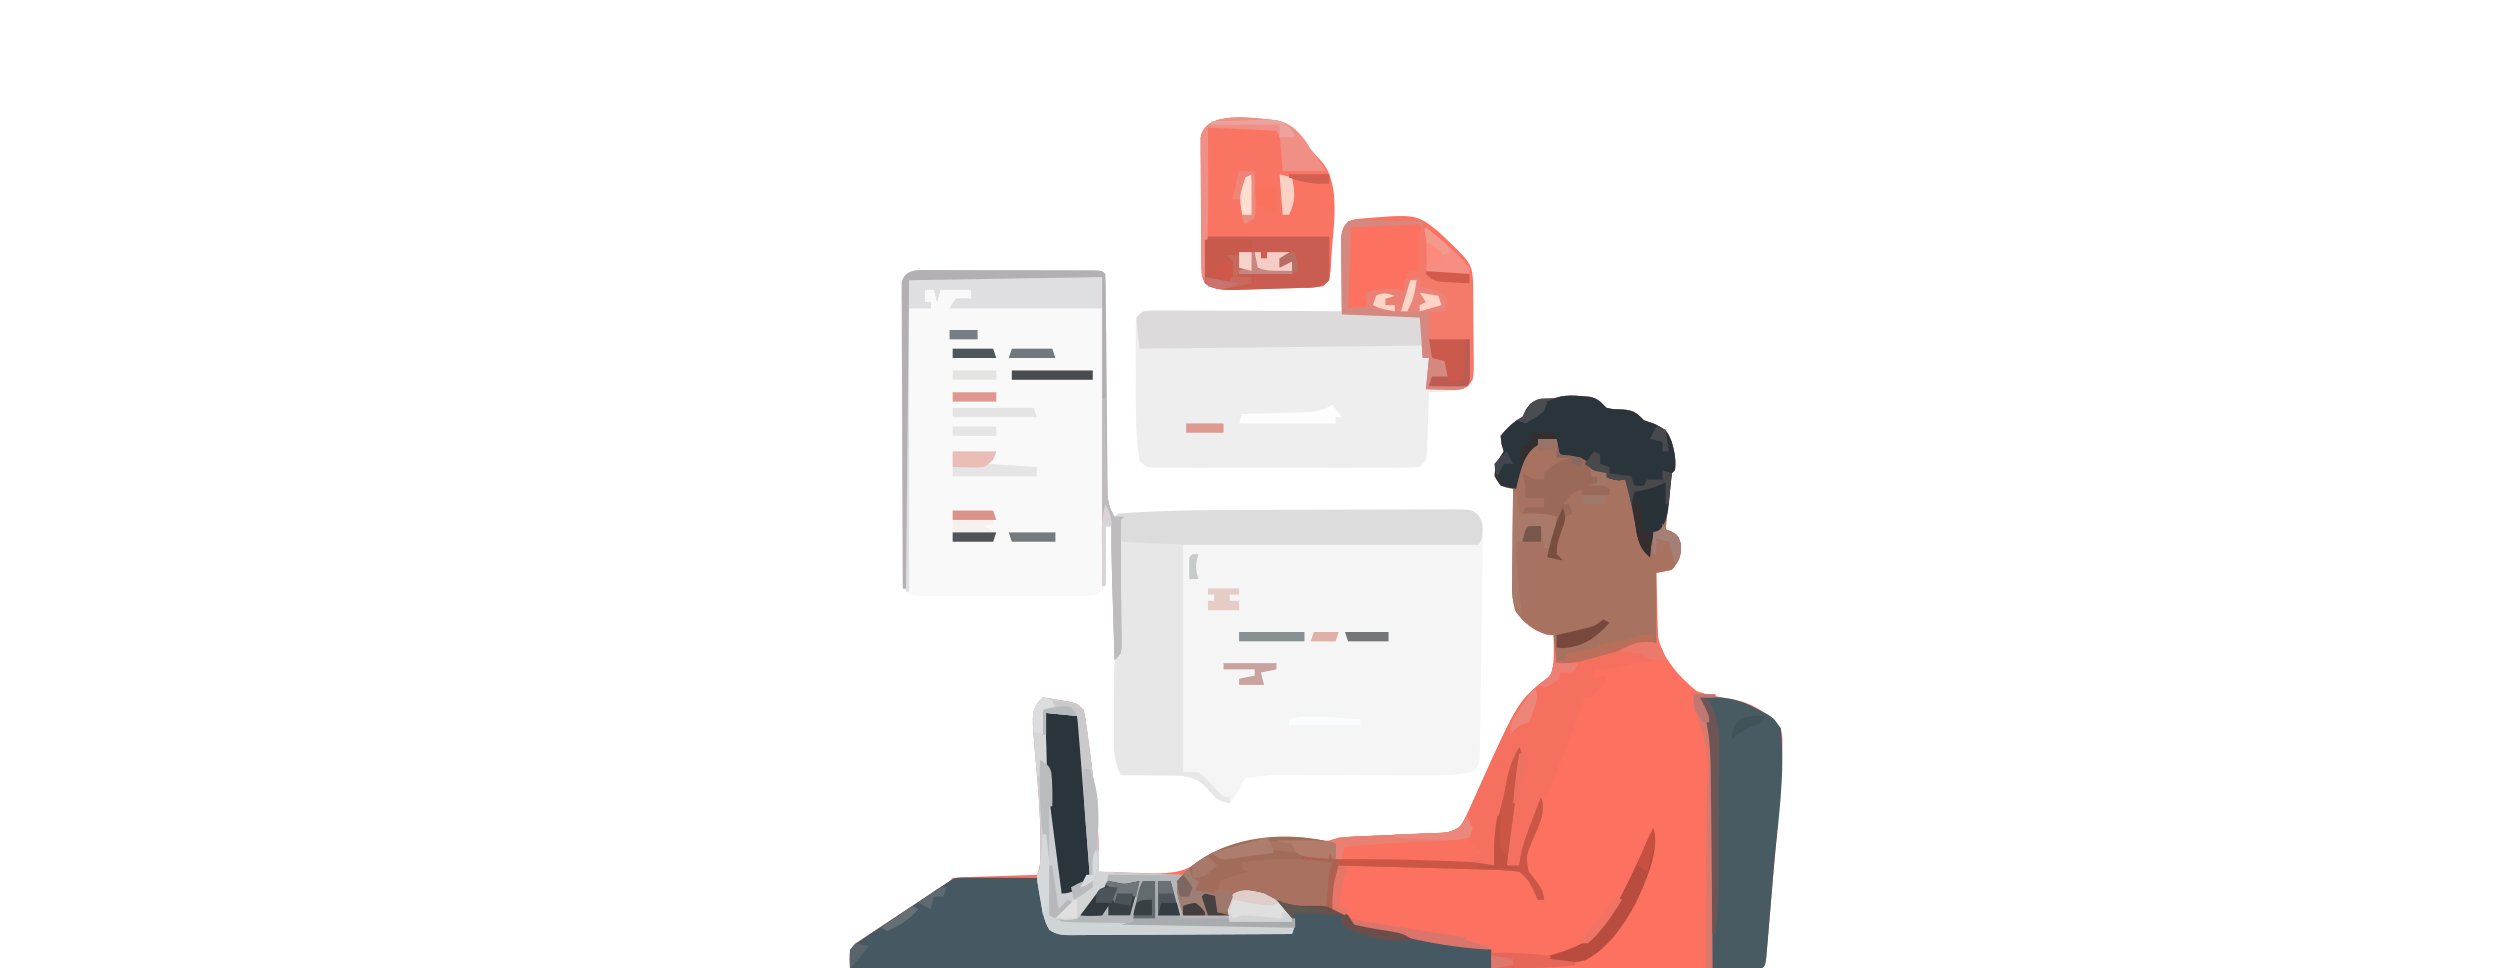 <?xml version="1.0" encoding="UTF-8"?>
<svg version="1.1" xmlns="http://www.w3.org/2000/svg" width="803" height="311">
<path d="M0 0 C0.857 0.067 1.714 0.134 2.598 0.203 C5.326 0.841 6.012 1.809 7.938 3.75 C10.113 4.214 10.113 4.214 12.438 4.25 C16.216 4.401 17.389 5.014 19.938 7.75 C21.093 8.142 22.247 8.534 23.438 8.938 C27.069 10.818 27.488 11.087 28.875 14.625 C29.804 17.72 30.331 20.505 29.938 23.75 C29.608 24.08 29.277 24.41 28.938 24.75 C28.712 26.088 28.544 27.436 28.402 28.785 C28.315 29.594 28.228 30.403 28.139 31.236 C28.052 32.086 27.965 32.937 27.875 33.812 C27.784 34.667 27.693 35.521 27.6 36.4 C27.375 38.517 27.156 40.633 26.938 42.75 C27.578 43.022 28.219 43.294 28.879 43.574 C30.938 44.75 30.938 44.75 31.875 47.562 C31.95 51.362 31.402 52.875 28.938 55.75 C26.32 56.387 26.32 56.387 23.938 56.75 C24.019 60.48 24.131 64.208 24.25 67.938 C24.273 68.993 24.295 70.048 24.318 71.135 C24.354 72.156 24.389 73.178 24.426 74.23 C24.452 75.168 24.478 76.105 24.505 77.071 C25.624 84.001 31.621 90.502 36.938 94.75 C40.506 95.972 43.902 96.61 47.625 97.188 C54.589 98.37 59.348 101.401 63.938 106.75 C64.511 109.651 64.511 109.651 64.402 113.129 C64.384 113.799 64.366 114.469 64.347 115.16 C63.905 127.327 62.724 139.476 61.678 151.604 C61.438 154.412 61.207 157.22 60.975 160.028 C60.698 163.382 60.413 166.736 60.129 170.09 C60.025 171.347 59.92 172.604 59.813 173.899 C59.663 175.623 59.663 175.623 59.51 177.383 C59.423 178.398 59.337 179.413 59.248 180.46 C58.938 182.75 58.938 182.75 57.938 183.75 C56.374 183.847 54.805 183.874 53.239 183.873 C51.705 183.876 51.705 183.876 50.14 183.879 C48.434 183.875 48.434 183.875 46.694 183.87 C45.496 183.871 44.299 183.872 43.066 183.873 C39.727 183.874 36.389 183.871 33.05 183.866 C29.456 183.862 25.861 183.863 22.267 183.864 C16.034 183.864 9.802 183.861 3.569 183.856 C-5.442 183.848 -14.453 183.845 -23.465 183.844 C-38.083 183.842 -52.702 183.835 -67.321 183.825 C-81.525 183.816 -95.73 183.809 -109.934 183.805 C-110.809 183.805 -111.684 183.804 -112.586 183.804 C-116.975 183.803 -121.364 183.802 -125.753 183.8 C-162.189 183.79 -198.626 183.772 -235.062 183.75 C-235.271 177.98 -235.271 177.98 -233.395 175.906 C-232.147 175.086 -232.147 175.086 -230.875 174.25 C-229.894 173.589 -228.913 172.927 -227.902 172.246 C-227.026 171.677 -227.026 171.677 -226.132 171.097 C-223.637 169.473 -221.165 167.817 -218.691 166.16 C-214.116 163.096 -209.527 160.053 -204.929 157.022 C-203.134 155.883 -203.134 155.883 -202.062 154.75 C-200.065 154.592 -198.062 154.499 -196.059 154.434 C-194.236 154.371 -194.236 154.371 -192.377 154.307 C-191.098 154.267 -189.818 154.228 -188.5 154.188 C-187.217 154.144 -185.933 154.101 -184.611 154.057 C-181.429 153.95 -178.246 153.848 -175.062 153.75 C-173.537 150.699 -173.872 147.534 -173.875 144.188 C-173.874 143.41 -173.874 142.632 -173.873 141.831 C-173.943 133.666 -174.617 125.559 -175.351 117.431 C-176.742 101.883 -176.742 101.883 -174.562 98.25 C-174.067 97.755 -173.572 97.26 -173.062 96.75 C-171.269 97.032 -169.478 97.326 -167.688 97.625 C-166.69 97.787 -165.692 97.95 -164.664 98.117 C-162.062 98.75 -162.062 98.75 -160.062 100.75 C-159.592 102.524 -159.592 102.524 -159.281 104.695 C-159.103 105.923 -159.103 105.923 -158.921 107.175 C-158.803 108.066 -158.684 108.957 -158.562 109.875 C-158.436 110.796 -158.309 111.716 -158.178 112.665 C-156.429 125.886 -154.821 139.396 -155.062 152.75 C-150.751 152.926 -146.439 153.031 -142.125 153.125 C-140.913 153.175 -139.7 153.226 -138.451 153.277 C-131.163 153.396 -126.895 152.762 -121.122 148.26 C-117.772 145.804 -114.174 144.824 -110.188 143.812 C-108.98 143.496 -108.98 143.496 -107.748 143.173 C-100.002 141.358 -92.706 141.671 -84.844 142.453 C-81.137 142.991 -81.137 142.991 -78.062 141.75 C-75.298 141.563 -72.549 141.423 -69.781 141.32 C-68.118 141.247 -66.456 141.172 -64.793 141.098 C-62.173 140.984 -59.553 140.875 -56.932 140.776 C-54.402 140.678 -51.873 140.563 -49.344 140.445 C-48.559 140.42 -47.775 140.395 -46.967 140.369 C-42.875 140.192 -42.875 140.192 -39.208 138.547 C-37.716 136.207 -36.578 133.839 -35.461 131.297 C-34.975 130.209 -34.489 129.122 -33.989 128.001 C-33.221 126.268 -33.221 126.268 -32.438 124.5 C-20.239 97.594 -20.239 97.594 -10.062 89.75 C-8.983 86.832 -8.955 84.088 -9 81 C-9.009 80.201 -9.018 79.402 -9.027 78.578 C-9.039 77.975 -9.051 77.372 -9.062 76.75 C-9.764 76.688 -10.465 76.626 -11.188 76.562 C-15.493 75.346 -18.632 72.763 -21.226 69.112 C-22.489 65.545 -22.307 62.002 -22.258 58.266 C-22.255 57.45 -22.252 56.634 -22.249 55.794 C-22.238 53.196 -22.213 50.598 -22.188 48 C-22.177 46.236 -22.168 44.471 -22.16 42.707 C-22.138 38.388 -22.104 34.069 -22.062 29.75 C-22.681 29.647 -23.3 29.544 -23.938 29.438 C-26.062 28.75 -26.062 28.75 -28.062 25.75 C-27.716 22.286 -27.03 20.701 -25.062 17.75 C-25.403 16.574 -25.403 16.574 -25.75 15.375 C-25.853 14.509 -25.956 13.643 -26.062 12.75 C-23.906 10.186 -22.072 8.255 -19.062 6.75 C-18.671 5.925 -18.279 5.1 -17.875 4.25 C-16.062 1.75 -16.062 1.75 -12.625 1 C-11.449 0.917 -10.274 0.835 -9.062 0.75 C-8.119 0.487 -8.119 0.487 -7.156 0.219 C-4.647 -0.343 -2.558 -0.232 0 0 Z " fill="#FC715F" transform="translate(508.062,127.25)"/>
<path d="M0 0 C1.218 -0.003 2.436 -0.006 3.69 -0.009 C5.006 -0.002 6.322 0.005 7.677 0.012 C9.038 0.014 10.399 0.014 11.76 0.014 C14.61 0.015 17.459 0.024 20.309 0.037 C23.969 0.054 27.629 0.058 31.289 0.057 C34.097 0.057 36.906 0.063 39.715 0.07 C41.723 0.075 43.731 0.077 45.739 0.078 C47.556 0.088 47.556 0.088 49.41 0.098 C50.483 0.101 51.555 0.105 52.66 0.109 C55.076 0.243 55.076 0.243 56.076 1.243 C56.189 3.522 56.233 5.804 56.249 8.086 C56.256 8.801 56.263 9.517 56.27 10.254 C56.284 11.813 56.295 13.372 56.305 14.931 C56.322 17.398 56.345 19.865 56.37 22.332 C56.441 29.348 56.501 36.364 56.552 43.38 C56.584 47.667 56.626 51.954 56.673 56.241 C56.689 57.876 56.701 59.511 56.71 61.146 C56.722 63.435 56.746 65.723 56.773 68.012 C56.788 69.966 56.788 69.966 56.804 71.959 C57.055 74.999 57.465 76.701 59.076 79.243 C59.406 78.913 59.736 78.583 60.076 78.243 C62.969 78 65.839 77.823 68.738 77.693 C69.633 77.651 70.529 77.609 71.452 77.566 C81.795 77.117 92.135 77.06 102.486 77.04 C103.501 77.037 104.516 77.034 105.562 77.031 C110.901 77.016 116.241 77.007 121.581 77.003 C127.086 76.997 132.592 76.973 138.097 76.945 C142.353 76.926 146.609 76.921 150.865 76.919 C152.897 76.916 154.929 76.908 156.961 76.895 C159.782 76.878 162.603 76.88 165.424 76.886 C166.26 76.877 167.097 76.868 167.959 76.859 C173.627 76.9 173.627 76.9 175.792 78.557 C177.902 81.328 177.434 84.466 177.356 87.804 C177.35 88.571 177.344 89.339 177.338 90.13 C177.314 92.67 177.267 95.208 177.22 97.747 C177.197 99.509 177.175 101.271 177.154 103.033 C177.107 106.726 177.05 110.419 176.985 114.112 C176.901 118.852 176.84 123.592 176.787 128.333 C176.743 131.971 176.691 135.609 176.634 139.248 C176.608 140.996 176.585 142.744 176.564 144.493 C176.533 146.933 176.489 149.372 176.442 151.812 C176.435 152.538 176.428 153.265 176.421 154.014 C176.304 159.014 176.304 159.014 174.076 161.243 C167.046 162.566 159.983 162.355 152.853 162.305 C150.964 162.3 150.964 162.3 149.037 162.294 C145.029 162.282 141.021 162.263 137.013 162.243 C131.731 162.216 126.448 162.196 121.166 162.18 C119.958 162.172 118.751 162.164 117.507 162.155 C109.235 162.09 109.235 162.09 101.076 163.243 C99.726 165.026 99.726 165.026 99.076 167.243 C98.1 168.594 97.105 169.932 96.076 171.243 C92.479 170.686 91.305 169.562 89.103 166.739 C85.925 163.419 83.707 162.684 79.142 162.341 C76.975 162.294 74.806 162.284 72.638 162.305 C71.525 162.289 70.412 162.273 69.265 162.257 C66.534 162.221 63.807 162.218 61.076 162.243 C59.287 158.403 58.847 155.46 58.916 151.239 C58.927 150.04 58.939 148.842 58.951 147.606 C58.971 146.311 58.992 145.015 59.013 143.68 C59.041 140.897 59.058 138.113 59.072 135.329 C59.076 134.601 59.08 133.874 59.084 133.124 C59.116 122.804 58.754 112.491 58.431 102.176 C58.408 101.44 58.385 100.703 58.362 99.944 C58.299 97.95 58.233 95.957 58.167 93.964 C58.071 90.054 58.061 86.154 58.076 82.243 C57.416 82.243 56.756 82.243 56.076 82.243 C56.091 82.803 56.107 83.363 56.123 83.939 C56.186 86.478 56.225 89.016 56.263 91.555 C56.288 92.436 56.313 93.318 56.339 94.225 C56.349 95.073 56.359 95.92 56.369 96.794 C56.384 97.574 56.4 98.354 56.416 99.158 C55.971 101.882 55.269 102.584 53.076 104.243 C50.451 104.617 50.451 104.617 47.259 104.615 C46.064 104.621 44.87 104.628 43.639 104.634 C42.348 104.625 41.058 104.616 39.728 104.606 C38.392 104.606 37.056 104.606 35.72 104.608 C32.921 104.608 30.123 104.597 27.324 104.579 C23.734 104.556 20.144 104.556 16.554 104.563 C13.796 104.566 11.038 104.559 8.28 104.549 C6.311 104.544 4.342 104.545 2.373 104.546 C0.586 104.532 0.586 104.532 -1.237 104.518 C-2.289 104.513 -3.342 104.508 -4.426 104.504 C-6.924 104.243 -6.924 104.243 -8.924 102.243 C-9.179 100.441 -9.179 100.441 -9.185 98.219 C-9.192 97.378 -9.199 96.537 -9.206 95.67 C-9.204 94.745 -9.202 93.821 -9.199 92.868 C-9.207 91.409 -9.207 91.409 -9.214 89.921 C-9.228 86.695 -9.227 83.469 -9.225 80.243 C-9.229 78.009 -9.233 75.774 -9.238 73.54 C-9.246 68.852 -9.245 64.165 -9.24 59.477 C-9.234 53.458 -9.251 47.438 -9.274 41.419 C-9.289 36.803 -9.29 32.188 -9.287 27.573 C-9.287 25.353 -9.293 23.133 -9.303 20.913 C-9.315 17.814 -9.308 14.716 -9.297 11.618 C-9.304 10.693 -9.312 9.768 -9.32 8.816 C-9.313 7.974 -9.306 7.133 -9.299 6.266 C-9.299 5.533 -9.299 4.8 -9.299 4.045 C-8.34 -0.565 -3.743 -0.005 0 0 Z " fill="#F5F5F5" transform="translate(298.924,86.757)"/>
<path d="M0 0 C1.218 -0.003 2.436 -0.006 3.69 -0.009 C5.006 -0.002 6.322 0.005 7.677 0.012 C9.038 0.014 10.399 0.014 11.76 0.014 C14.61 0.015 17.459 0.024 20.309 0.037 C23.969 0.054 27.629 0.058 31.289 0.057 C34.097 0.057 36.906 0.063 39.715 0.07 C41.723 0.075 43.731 0.077 45.739 0.078 C47.556 0.088 47.556 0.088 49.41 0.098 C50.483 0.101 51.555 0.105 52.66 0.109 C55.076 0.243 55.076 0.243 56.076 1.243 C56.189 3.522 56.233 5.804 56.249 8.086 C56.256 8.801 56.263 9.517 56.27 10.254 C56.284 11.813 56.295 13.372 56.305 14.931 C56.322 17.398 56.345 19.865 56.37 22.332 C56.441 29.348 56.501 36.364 56.552 43.38 C56.584 47.667 56.626 51.954 56.673 56.241 C56.689 57.876 56.701 59.511 56.71 61.146 C56.722 63.435 56.746 65.723 56.773 68.012 C56.788 69.966 56.788 69.966 56.804 71.959 C57.055 74.999 57.465 76.701 59.076 79.243 C59.406 78.913 59.736 78.583 60.076 78.243 C62.969 78 65.839 77.823 68.738 77.693 C69.633 77.651 70.529 77.609 71.452 77.566 C81.795 77.117 92.135 77.06 102.486 77.04 C103.501 77.037 104.516 77.034 105.562 77.031 C110.901 77.016 116.241 77.007 121.581 77.003 C127.086 76.997 132.592 76.973 138.097 76.945 C142.353 76.926 146.609 76.921 150.865 76.919 C152.897 76.916 154.929 76.908 156.961 76.895 C159.782 76.878 162.603 76.88 165.424 76.886 C166.26 76.877 167.097 76.868 167.959 76.859 C173.632 76.9 173.632 76.9 175.797 78.574 C177.723 81.088 177.337 83.173 177.076 86.243 C176.746 86.903 176.416 87.563 176.076 88.243 C138.456 88.243 100.836 88.243 62.076 88.243 C61.746 99.793 61.416 111.343 61.076 123.243 C60.416 123.903 59.756 124.563 59.076 125.243 C58.932 120.405 58.789 115.567 58.648 110.729 C58.6 109.086 58.552 107.443 58.503 105.8 C58.432 103.427 58.363 101.054 58.294 98.68 C58.273 97.956 58.251 97.232 58.228 96.486 C58.092 91.736 58.057 86.994 58.076 82.243 C57.416 82.243 56.756 82.243 56.076 82.243 C56.091 82.803 56.107 83.363 56.123 83.939 C56.186 86.478 56.225 89.016 56.263 91.555 C56.288 92.436 56.313 93.318 56.339 94.225 C56.349 95.073 56.359 95.92 56.369 96.794 C56.384 97.574 56.4 98.354 56.416 99.158 C55.971 101.882 55.269 102.584 53.076 104.243 C50.451 104.617 50.451 104.617 47.259 104.615 C46.064 104.621 44.87 104.628 43.639 104.634 C42.348 104.625 41.058 104.616 39.728 104.606 C38.392 104.606 37.056 104.606 35.72 104.608 C32.921 104.608 30.123 104.597 27.324 104.579 C23.734 104.556 20.144 104.556 16.554 104.563 C13.796 104.566 11.038 104.559 8.28 104.549 C6.311 104.544 4.342 104.545 2.373 104.546 C0.586 104.532 0.586 104.532 -1.237 104.518 C-2.289 104.513 -3.342 104.508 -4.426 104.504 C-6.924 104.243 -6.924 104.243 -8.924 102.243 C-9.179 100.441 -9.179 100.441 -9.185 98.219 C-9.192 97.378 -9.199 96.537 -9.206 95.67 C-9.204 94.745 -9.202 93.821 -9.199 92.868 C-9.207 91.409 -9.207 91.409 -9.214 89.921 C-9.228 86.695 -9.227 83.469 -9.225 80.243 C-9.229 78.009 -9.233 75.774 -9.238 73.54 C-9.246 68.852 -9.245 64.165 -9.24 59.477 C-9.234 53.458 -9.251 47.438 -9.274 41.419 C-9.289 36.803 -9.29 32.188 -9.287 27.573 C-9.287 25.353 -9.293 23.133 -9.303 20.913 C-9.315 17.814 -9.308 14.716 -9.297 11.618 C-9.304 10.693 -9.312 9.768 -9.32 8.816 C-9.313 7.974 -9.306 7.133 -9.299 6.266 C-9.299 5.533 -9.299 4.8 -9.299 4.045 C-8.34 -0.565 -3.743 -0.005 0 0 Z " fill="#F9F9F9" transform="translate(298.924,86.757)"/>
<path d="M0 0 C19.632 -1.741 19.632 -1.741 26.698 3.86 C37.643 14.203 37.643 14.203 37.969 20.879 C37.989 22.288 38.003 23.697 38.011 25.106 C38.017 25.851 38.022 26.595 38.028 27.363 C38.038 28.939 38.044 30.515 38.048 32.091 C38.058 34.503 38.089 36.915 38.12 39.327 C38.127 40.857 38.132 42.388 38.136 43.918 C38.148 44.64 38.161 45.362 38.173 46.106 C38.151 51.084 38.151 51.084 36.456 53.525 C32.817 55.851 28.007 55.332 23.808 55.579 C23.788 56.235 23.768 56.891 23.748 57.566 C23.653 60.529 23.543 63.491 23.433 66.454 C23.402 67.486 23.371 68.519 23.339 69.583 C23.3 70.569 23.262 71.555 23.222 72.571 C23.175 73.938 23.175 73.938 23.127 75.332 C22.808 77.579 22.808 77.579 20.808 79.579 C18.017 79.777 15.326 79.851 12.534 79.837 C11.679 79.841 10.824 79.844 9.942 79.848 C7.106 79.857 4.269 79.851 1.433 79.844 C-0.532 79.846 -2.498 79.848 -4.463 79.85 C-8.586 79.853 -12.708 79.849 -16.831 79.839 C-22.124 79.828 -27.417 79.835 -32.71 79.847 C-36.77 79.854 -40.829 79.851 -44.888 79.846 C-46.84 79.845 -48.792 79.847 -50.745 79.851 C-53.469 79.856 -56.194 79.849 -58.919 79.837 C-59.731 79.841 -60.544 79.845 -61.381 79.85 C-66.964 79.807 -66.964 79.807 -69.192 77.579 C-70.722 67.821 -70.312 57.625 -70.367 47.765 C-70.376 46.39 -70.387 45.015 -70.401 43.641 C-70.419 41.685 -70.421 39.729 -70.423 37.774 C-70.427 36.629 -70.431 35.485 -70.435 34.306 C-70.192 31.579 -70.192 31.579 -68.192 29.579 C-65.522 29.338 -65.522 29.338 -62.09 29.352 C-60.809 29.352 -59.528 29.352 -58.208 29.352 C-56.804 29.362 -55.4 29.373 -53.997 29.383 C-52.565 29.387 -51.133 29.39 -49.701 29.392 C-45.929 29.4 -42.158 29.419 -38.387 29.441 C-34.539 29.462 -30.692 29.471 -26.844 29.481 C-19.294 29.502 -11.743 29.537 -4.192 29.579 C-4.203 28.807 -4.213 28.035 -4.224 27.24 C-4.265 23.748 -4.291 20.257 -4.317 16.766 C-4.334 15.551 -4.351 14.336 -4.368 13.084 C-4.374 11.921 -4.381 10.758 -4.387 9.559 C-4.398 8.486 -4.408 7.412 -4.419 6.306 C-4.133 2.873 -3.509 0.926 0 0 Z " fill="#EFEEEE" transform="translate(435.192,70.421)"/>
<path d="M0 0 C1.286 0.101 1.286 0.101 2.598 0.203 C5.326 0.841 6.012 1.809 7.938 3.75 C10.113 4.214 10.113 4.214 12.438 4.25 C16.216 4.401 17.389 5.014 19.938 7.75 C21.093 8.142 22.247 8.534 23.438 8.938 C27.069 10.818 27.488 11.087 28.875 14.625 C29.804 17.72 30.331 20.505 29.938 23.75 C29.442 24.245 29.442 24.245 28.938 24.75 C28.712 26.088 28.544 27.436 28.402 28.785 C28.315 29.594 28.228 30.403 28.139 31.236 C28.052 32.086 27.965 32.937 27.875 33.812 C27.784 34.667 27.693 35.521 27.6 36.4 C27.375 38.517 27.156 40.633 26.938 42.75 C27.578 43.022 28.219 43.294 28.879 43.574 C30.938 44.75 30.938 44.75 31.875 47.562 C31.95 51.362 31.402 52.875 28.938 55.75 C26.462 56.245 26.462 56.245 23.938 56.75 C23.938 64.34 23.938 71.93 23.938 79.75 C21.297 80.08 18.657 80.41 15.938 80.75 C14.34 81.105 12.75 81.496 11.176 81.941 C10.367 82.164 9.558 82.386 8.725 82.615 C7.063 83.083 5.402 83.552 3.74 84.021 C-0.281 85.126 -3.846 86.085 -8.062 85.75 C-8.393 82.78 -8.723 79.81 -9.062 76.75 C-10.114 76.657 -10.114 76.657 -11.188 76.562 C-15.493 75.346 -18.632 72.763 -21.226 69.112 C-22.489 65.545 -22.307 62.002 -22.258 58.266 C-22.254 57.042 -22.254 57.042 -22.249 55.794 C-22.238 53.196 -22.213 50.598 -22.188 48 C-22.177 46.236 -22.168 44.471 -22.16 42.707 C-22.138 38.388 -22.104 34.069 -22.062 29.75 C-22.681 29.647 -23.3 29.544 -23.938 29.438 C-26.062 28.75 -26.062 28.75 -28.062 25.75 C-27.716 22.286 -27.03 20.701 -25.062 17.75 C-25.403 16.574 -25.403 16.574 -25.75 15.375 C-25.853 14.509 -25.956 13.643 -26.062 12.75 C-23.906 10.186 -22.072 8.255 -19.062 6.75 C-18.475 5.513 -18.475 5.513 -17.875 4.25 C-16.062 1.75 -16.062 1.75 -12.625 1 C-11.449 0.917 -10.274 0.835 -9.062 0.75 C-8.433 0.575 -7.804 0.399 -7.156 0.219 C-4.647 -0.343 -2.558 -0.232 0 0 Z " fill="#A77260" transform="translate(508.062,127.25)"/>
<path d="M0 0 C1.168 0.005 2.336 0.01 3.539 0.016 C4.799 0.019 6.059 0.022 7.357 0.026 C8.698 0.034 10.038 0.042 11.379 0.051 C12.723 0.056 14.067 0.061 15.412 0.065 C18.713 0.077 22.015 0.093 25.316 0.114 C25.51 1.173 25.703 2.233 25.902 3.324 C26.165 4.713 26.428 6.101 26.691 7.489 C26.817 8.187 26.944 8.886 27.074 9.606 C27.818 13.786 27.818 13.786 30.316 17.114 C32.756 17.301 35.08 17.366 37.52 17.341 C38.261 17.341 39.003 17.341 39.767 17.341 C42.224 17.34 44.68 17.324 47.136 17.309 C48.838 17.305 50.539 17.302 52.24 17.3 C56.721 17.293 61.203 17.273 65.684 17.251 C70.256 17.23 74.827 17.221 79.398 17.211 C88.371 17.19 97.344 17.156 106.316 17.114 C106.646 16.454 106.976 15.794 107.316 15.114 C88.836 15.114 70.356 15.114 51.316 15.114 C52.636 14.784 53.956 14.454 55.316 14.114 C55.502 12.567 55.502 12.567 55.691 10.989 C56.255 7.492 57.103 4.43 58.316 1.114 C61.286 1.114 64.256 1.114 67.316 1.114 C68.306 5.074 69.296 9.034 70.316 13.114 C82.196 13.444 94.076 13.774 106.316 14.114 C104.666 11.804 103.016 9.494 101.316 7.114 C102.079 7.444 102.842 7.774 103.629 8.114 C107.054 9.042 109.326 9.161 112.816 9.051 C117.43 8.963 120.42 9.416 124.316 12.114 C125.306 13.599 125.306 13.599 126.316 15.114 C129.397 16.012 129.397 16.012 133.129 16.551 C134.572 16.796 136.014 17.042 137.457 17.289 C138.624 17.484 138.624 17.484 139.814 17.682 C144.349 18.464 148.862 19.361 153.379 20.239 C159.012 21.332 164.627 22.357 170.316 23.114 C170.316 25.094 170.316 27.074 170.316 29.114 C102.336 29.114 34.356 29.114 -35.684 29.114 C-35.684 23.114 -35.684 23.114 -34.016 21.27 C-33.184 20.723 -32.353 20.177 -31.496 19.614 C-30.515 18.952 -29.534 18.291 -28.524 17.61 C-27.94 17.23 -27.355 16.851 -26.754 16.461 C-24.259 14.837 -21.786 13.181 -19.313 11.524 C-14.737 8.46 -10.148 5.416 -5.551 2.385 C-2.185 0.092 -2.185 0.092 0 0 Z " fill="#465962" transform="translate(308.684,281.886)"/>
<path d="M0 0 C1.218 -0.003 2.436 -0.006 3.69 -0.009 C5.006 -0.002 6.322 0.005 7.677 0.012 C9.038 0.014 10.399 0.014 11.76 0.014 C14.61 0.015 17.459 0.024 20.309 0.037 C23.969 0.054 27.629 0.058 31.289 0.057 C34.097 0.057 36.906 0.063 39.715 0.07 C41.723 0.075 43.731 0.077 45.739 0.078 C47.556 0.088 47.556 0.088 49.41 0.098 C50.483 0.101 51.555 0.105 52.66 0.109 C55.076 0.243 55.076 0.243 56.076 1.243 C56.189 3.522 56.233 5.804 56.249 8.086 C56.256 8.801 56.263 9.517 56.27 10.254 C56.284 11.813 56.295 13.372 56.305 14.931 C56.322 17.398 56.345 19.865 56.37 22.332 C56.441 29.348 56.501 36.364 56.552 43.38 C56.584 47.667 56.626 51.954 56.673 56.241 C56.689 57.876 56.701 59.511 56.71 61.146 C56.722 63.435 56.746 65.723 56.773 68.012 C56.788 69.966 56.788 69.966 56.804 71.959 C57.055 74.999 57.465 76.701 59.076 79.243 C59.406 78.913 59.736 78.583 60.076 78.243 C62.969 78 65.839 77.823 68.738 77.693 C69.633 77.651 70.529 77.609 71.452 77.566 C81.795 77.117 92.135 77.06 102.486 77.04 C103.501 77.037 104.516 77.034 105.562 77.031 C110.901 77.016 116.241 77.007 121.581 77.003 C127.086 76.997 132.592 76.973 138.097 76.945 C142.353 76.926 146.609 76.921 150.865 76.919 C152.897 76.916 154.929 76.908 156.961 76.895 C159.782 76.878 162.603 76.88 165.424 76.886 C166.26 76.877 167.097 76.868 167.959 76.859 C173.632 76.9 173.632 76.9 175.797 78.574 C177.723 81.088 177.337 83.173 177.076 86.243 C176.746 86.903 176.416 87.563 176.076 88.243 C138.456 88.243 100.836 88.243 62.076 88.243 C61.746 99.793 61.416 111.343 61.076 123.243 C60.416 123.903 59.756 124.563 59.076 125.243 C58.932 120.405 58.789 115.567 58.648 110.729 C58.6 109.086 58.552 107.443 58.503 105.8 C58.432 103.427 58.363 101.054 58.294 98.68 C58.273 97.956 58.251 97.232 58.228 96.486 C58.092 91.736 58.057 86.994 58.076 82.243 C57.416 82.243 56.756 82.243 56.076 82.243 C56.076 88.513 56.076 94.783 56.076 101.243 C55.746 101.243 55.416 101.243 55.076 101.243 C55.076 71.873 55.076 42.503 55.076 12.243 C38.906 12.243 22.736 12.243 6.076 12.243 C6.736 11.253 7.396 10.263 8.076 9.243 C10.701 9.055 10.701 9.055 13.076 9.243 C13.076 8.253 13.076 7.263 13.076 6.243 C9.776 6.243 6.476 6.243 3.076 6.243 C2.746 7.563 2.416 8.883 2.076 10.243 C1.746 8.923 1.416 7.603 1.076 6.243 C0.086 6.243 -0.904 6.243 -1.924 6.243 C-1.924 7.563 -1.924 8.883 -1.924 10.243 C-1.264 10.243 -0.604 10.243 0.076 10.243 C0.076 10.903 0.076 11.563 0.076 12.243 C-2.234 12.243 -4.544 12.243 -6.924 12.243 C-6.924 42.273 -6.924 72.303 -6.924 103.243 C-7.584 102.913 -8.244 102.583 -8.924 102.243 C-8.994 89.239 -9.047 76.235 -9.08 63.231 C-9.095 57.194 -9.117 51.156 -9.151 45.118 C-9.183 39.296 -9.201 33.473 -9.209 27.651 C-9.215 25.425 -9.225 23.2 -9.242 20.974 C-9.263 17.866 -9.266 14.758 -9.265 11.65 C-9.276 10.722 -9.286 9.794 -9.298 8.838 C-9.293 7.994 -9.289 7.15 -9.285 6.28 C-9.288 5.544 -9.291 4.809 -9.293 4.051 C-8.351 -0.567 -3.742 -0.005 0 0 Z " fill="#DDDCDC" transform="translate(298.924,86.757)"/>
<path d="M0 0 C4.819 0.82 7.19 3.189 10.019 6.987 C10.544 7.798 11.068 8.608 11.609 9.444 C12.76 10.749 13.925 12.043 15.109 13.319 C21.575 20.755 18.731 34.926 18.234 44.319 C18.164 45.636 18.095 46.954 18.023 48.311 C17.609 51.444 17.609 51.444 15.609 53.444 C13.08 53.714 10.653 53.866 8.117 53.928 C7.003 53.964 7.003 53.964 5.867 54.001 C4.295 54.05 2.723 54.093 1.151 54.132 C-1.25 54.193 -3.65 54.277 -6.051 54.362 C-7.579 54.406 -9.106 54.449 -10.633 54.491 C-11.708 54.53 -11.708 54.53 -12.805 54.569 C-16.496 54.644 -19.322 54.627 -22.391 52.444 C-23.578 50.071 -23.53 48.598 -23.552 45.95 C-23.562 45.019 -23.571 44.088 -23.581 43.128 C-23.586 42.12 -23.59 41.112 -23.594 40.073 C-23.6 39.039 -23.606 38.006 -23.612 36.942 C-23.621 34.753 -23.627 32.565 -23.631 30.377 C-23.641 27.024 -23.672 23.67 -23.704 20.317 C-23.71 18.194 -23.715 16.071 -23.719 13.948 C-23.732 12.941 -23.744 11.935 -23.757 10.898 C-23.752 9.497 -23.752 9.497 -23.748 8.067 C-23.751 7.245 -23.755 6.423 -23.759 5.575 C-22.209 -3.413 -6.604 -0.514 0 0 Z " fill="#FA7464" transform="translate(409.391,38.556)"/>
<path d="M0 0 C1.793 0.282 3.585 0.576 5.375 0.875 C6.373 1.037 7.37 1.2 8.398 1.367 C11 2 11 2 13 4 C13.471 5.774 13.471 5.774 13.781 7.945 C13.9 8.764 14.019 9.582 14.141 10.425 C14.26 11.316 14.378 12.207 14.5 13.125 C14.69 14.506 14.69 14.506 14.884 15.915 C16.641 29.191 18 42.603 18 56 C31.365 56.495 31.365 56.495 45 57 C44.67 58.65 44.34 60.3 44 62 C44.084 64.218 44.084 64.218 44.438 66.312 C44.623 67.529 44.809 68.746 45 70 C49.62 69.67 54.24 69.34 59 69 C59.66 67.02 60.32 65.04 61 63 C66.429 61.507 70.164 62.388 75 65 C78 67.562 78 67.562 80 70 C80 70.66 80 71.32 80 72 C65.81 72 51.62 72 37 72 C37 71.67 37 71.34 37 71 C39.31 71 41.62 71 44 71 C43.01 67.04 42.02 63.08 41 59 C39.68 59 38.36 59 37 59 C37 62.63 37 66.26 37 70 C36.67 70 36.34 70 36 70 C36 66.37 36 62.74 36 59 C34.68 59 33.36 59 32 59 C31.01 63.29 30.02 67.58 29 72 C46.16 72.33 63.32 72.66 81 73 C80.505 74.485 80.505 74.485 80 76 C70.143 76.069 60.285 76.123 50.428 76.155 C45.851 76.171 41.274 76.192 36.697 76.226 C32.281 76.259 27.866 76.277 23.45 76.285 C21.764 76.29 20.078 76.301 18.392 76.317 C16.034 76.339 13.676 76.342 11.317 76.341 C10.617 76.351 9.917 76.362 9.196 76.373 C6.391 76.355 4.461 76.314 2.104 74.711 C0.195 71.752 -0.176 68.353 -0.75 64.938 C-0.888 64.205 -1.026 63.472 -1.168 62.717 C-2.137 57.275 -2.137 57.275 -1 55 C-0.869 52.466 -0.81 49.973 -0.812 47.438 C-0.812 46.66 -0.811 45.882 -0.811 45.081 C-0.88 36.916 -1.554 28.809 -2.288 20.681 C-3.68 5.133 -3.68 5.133 -1.5 1.5 C-1.005 1.005 -0.51 0.51 0 0 Z " fill="#CBCED2" transform="translate(335,224)"/>
<path d="M0 0 C7.396 -0.451 12.472 0.439 19 4 C20.454 4.773 20.454 4.773 21.938 5.562 C24 7 24 7 26 10 C27.531 24.744 25.008 40.15 23.74 54.854 C23.501 57.662 23.269 60.47 23.038 63.278 C22.76 66.632 22.476 69.986 22.191 73.34 C22.087 74.597 21.983 75.854 21.876 77.149 C21.776 78.299 21.676 79.448 21.573 80.633 C21.486 81.648 21.399 82.663 21.31 83.71 C21 86 21 86 20 87 C17.303 87.073 14.633 87.092 11.938 87.062 C11.179 87.058 10.42 87.053 9.639 87.049 C7.759 87.037 5.88 87.019 4 87 C3.994 86.072 3.988 85.145 3.982 84.189 C3.924 75.406 3.852 66.624 3.764 57.842 C3.72 53.328 3.68 48.815 3.654 44.301 C3.627 39.937 3.587 35.573 3.537 31.209 C3.52 29.552 3.509 27.895 3.502 26.238 C3.464 17.125 3.109 8.691 0 0 Z " fill="#485B63" transform="translate(546,224)"/>
<path d="M0 0 C1.312 2.562 1.312 2.562 2 5 C1.056 5.073 1.056 5.073 0.094 5.148 C-4.14 5.518 -8.203 5.955 -12.312 7.062 C-15.432 7.856 -17.819 8.199 -21 8 C-21 8.99 -21 9.98 -21 11 C-19.68 10.67 -18.36 10.34 -17 10 C-17 12 -17 12 -19.375 14.625 C-22 17 -22 17 -24 17 C-24.259 17.807 -24.518 18.614 -24.785 19.445 C-26.218 23.638 -27.816 27.752 -29.438 31.875 C-31.669 37.568 -33.866 43.27 -36 49 C-36.66 49 -37.32 49 -38 49 C-38.153 50.226 -38.153 50.226 -38.309 51.477 C-39.129 55.659 -40.519 59.414 -42.062 63.375 C-42.344 64.111 -42.626 64.847 -42.916 65.605 C-43.606 67.406 -44.302 69.203 -45 71 C-46.32 71 -47.64 71 -49 71 C-48.488 58.525 -46.912 46.331 -45 34 C-47.38 40.081 -47.38 40.081 -49.062 46.375 C-49.217 47.127 -49.372 47.878 -49.531 48.652 C-49.763 49.814 -49.763 49.814 -50 51 C-50.175 51.806 -50.351 52.611 -50.531 53.441 C-50.707 54.265 -50.882 55.089 -51.062 55.938 C-51.296 57.034 -51.296 57.034 -51.535 58.152 C-52.231 62.413 -52.603 66.702 -53 71 C-87.283 70.013 -87.283 70.013 -104 69 C-104 67.35 -104 65.7 -104 64 C-104.66 63.67 -105.32 63.34 -106 63 C-102.244 61.748 -98.638 61.716 -94.719 61.57 C-93.056 61.497 -91.393 61.422 -89.73 61.348 C-87.11 61.234 -84.49 61.125 -81.87 61.026 C-79.339 60.928 -76.811 60.813 -74.281 60.695 C-73.497 60.67 -72.712 60.645 -71.904 60.619 C-67.813 60.442 -67.813 60.442 -64.145 58.797 C-62.654 56.457 -61.516 54.089 -60.398 51.547 C-59.67 49.915 -59.67 49.915 -58.927 48.251 C-58.415 47.096 -57.903 45.94 -57.375 44.75 C-45.177 17.844 -45.177 17.844 -35 10 C-34.279 7.927 -34.279 7.927 -34 6 C-33.406 5.859 -32.811 5.718 -32.199 5.573 C-29.466 4.924 -26.733 4.275 -24 3.625 C-22.598 3.292 -22.598 3.292 -21.168 2.953 C-20.246 2.734 -19.325 2.515 -18.375 2.289 C-17.465 2.073 -16.555 1.857 -15.618 1.634 C-13.236 1.057 -10.864 0.449 -8.492 -0.168 C-5.076 -0.982 -3.214 -1.418 0 0 Z " fill="#F67060" transform="translate(533,207)"/>
<path d="M0 0 C6.6 0.33 13.2 0.66 20 1 C20 25.09 20 49.18 20 74 C21.65 74 23.3 74 25 74 C27.168 75.75 27.168 75.75 29.188 78 C30.426 79.364 31.69 80.705 33 82 C33.66 82 34.32 82 35 82 C35 82.66 35 83.32 35 84 C31.403 83.443 30.229 82.319 28.027 79.496 C24.85 76.176 22.631 75.441 18.066 75.098 C15.899 75.052 13.73 75.041 11.562 75.062 C10.449 75.046 9.336 75.03 8.189 75.014 C5.458 74.979 2.731 74.975 0 75 C-2.053 70.759 -2.245 67.266 -2.23 62.582 C-2.23 61.884 -2.23 61.185 -2.229 60.465 C-2.226 58.997 -2.218 57.529 -2.206 56.061 C-2.187 53.809 -2.185 51.558 -2.186 49.307 C-2.148 38.295 -2.148 38.295 -1 36 C-0.843 33.303 -0.742 30.629 -0.684 27.93 C-0.663 27.133 -0.642 26.337 -0.621 25.517 C-0.555 22.97 -0.496 20.422 -0.438 17.875 C-0.394 16.15 -0.351 14.424 -0.307 12.699 C-0.199 8.466 -0.1 4.233 0 0 Z " fill="#E8E7E8" transform="translate(360,174)"/>
<path d="M0 0 C19.632 -1.741 19.632 -1.741 26.698 3.86 C37.643 14.203 37.643 14.203 37.969 20.879 C37.989 22.288 38.003 23.697 38.011 25.106 C38.017 25.851 38.022 26.595 38.028 27.363 C38.038 28.939 38.044 30.515 38.048 32.091 C38.058 34.503 38.089 36.915 38.12 39.327 C38.127 40.857 38.132 42.388 38.136 43.918 C38.148 44.64 38.161 45.362 38.173 46.106 C38.151 51.075 38.151 51.075 36.47 53.539 C33.886 55.156 31.622 54.863 28.62 54.766 C27.534 54.739 26.447 54.712 25.327 54.684 C24.08 54.632 24.08 54.632 22.808 54.579 C23.138 51.279 23.468 47.979 23.808 44.579 C23.148 44.579 22.488 44.579 21.808 44.579 C21.313 38.144 21.313 38.144 20.808 31.579 C12.558 31.249 4.308 30.919 -4.192 30.579 C-4.246 26.141 -4.286 21.704 -4.317 17.266 C-4.334 16.003 -4.351 14.741 -4.368 13.44 C-4.374 12.231 -4.381 11.023 -4.387 9.778 C-4.398 8.662 -4.408 7.547 -4.419 6.398 C-4.14 2.927 -3.561 0.94 0 0 Z " fill="#FC715F" transform="translate(435.192,70.421)"/>
<path d="M0 0 C1.286 0.101 1.286 0.101 2.598 0.203 C5.326 0.841 6.012 1.809 7.938 3.75 C10.113 4.214 10.113 4.214 12.438 4.25 C16.216 4.401 17.389 5.014 19.938 7.75 C21.093 8.142 22.247 8.534 23.438 8.938 C27.069 10.818 27.488 11.087 28.875 14.625 C29.804 17.72 30.331 20.505 29.938 23.75 C29.442 24.245 29.442 24.245 28.938 24.75 C28.557 28.084 28.216 31.415 27.951 34.76 C27.456 39.554 26.529 41.614 22.938 44.75 C22.13 48.397 22.13 48.397 21.938 51.75 C19.285 49.47 18.458 47.822 17.805 44.406 C17.555 43.155 17.555 43.155 17.301 41.879 C17.059 40.578 17.059 40.578 16.812 39.25 C16.478 37.531 16.142 35.812 15.805 34.094 C15.661 33.333 15.518 32.571 15.371 31.787 C14.938 29.564 14.938 29.564 13.938 26.75 C13.277 26.853 12.617 26.956 11.938 27.062 C7.506 26.601 4.544 24.24 0.938 21.75 C-1.98 19.805 -3.688 19.297 -7.062 18.75 C-7.558 16.275 -7.558 16.275 -8.062 13.75 C-12.252 14.556 -14.513 15.127 -17.375 18.375 C-19.289 22.203 -20.197 25.569 -21.062 29.75 C-23.438 29.438 -23.438 29.438 -26.062 28.75 C-28.062 25.75 -28.062 25.75 -27.812 23.25 C-27.062 20.75 -27.062 20.75 -25.062 17.75 C-25.403 16.574 -25.403 16.574 -25.75 15.375 C-25.853 14.509 -25.956 13.643 -26.062 12.75 C-23.906 10.186 -22.072 8.255 -19.062 6.75 C-18.475 5.513 -18.475 5.513 -17.875 4.25 C-16.062 1.75 -16.062 1.75 -12.625 1 C-11.449 0.917 -10.274 0.835 -9.062 0.75 C-8.433 0.575 -7.804 0.399 -7.156 0.219 C-4.647 -0.343 -2.558 -0.232 0 0 Z " fill="#29343B" transform="translate(508.062,127.25)"/>
<path d="M0 0 C1.218 2.435 0.944 3.353 0.512 6.008 C0.383 6.823 0.255 7.638 0.122 8.478 C-0.021 9.351 -0.165 10.225 -0.312 11.125 C-0.598 12.935 -0.882 14.745 -1.164 16.555 C-1.306 17.464 -1.448 18.374 -1.595 19.312 C-2.531 25.523 -3.26 31.763 -4 38 C-2.68 38 -1.36 38 0 38 C0.153 36.774 0.153 36.774 0.309 35.523 C1.129 31.341 2.519 27.586 4.062 23.625 C4.344 22.889 4.626 22.153 4.916 21.395 C5.606 19.594 6.302 17.797 7 16 C8.705 21.207 6.108 25.363 4.094 30.156 C2.095 35.032 2.095 35.032 3 40 C3.66 40.825 4.32 41.65 5 42.5 C6.871 44.838 7.571 46.103 8 49 C7.34 49 6.68 49 6 49 C5.567 48.072 5.134 47.144 4.688 46.188 C2.879 42.561 2.879 42.561 0 40 C-2.854 39.621 -5.508 39.439 -8.375 39.375 C-9.252 39.344 -10.13 39.313 -11.034 39.281 C-14.356 39.171 -17.678 39.086 -21 39 C-22.538 38.956 -24.075 38.912 -25.613 38.868 C-36.408 38.555 -47.204 38.268 -58 38 C-58.66 42.62 -59.32 47.24 -60 52 C-67.559 52.352 -72.8 52.086 -79.672 48.961 C-83.15 47.525 -86.252 47.201 -90 47 C-90.99 47.495 -90.99 47.495 -92 48 C-92.33 49.98 -92.66 51.96 -93 54 C-97.95 54 -102.9 54 -108 54 C-110.338 45.747 -110.338 45.747 -109 42 C-103.91 35.968 -97.624 33.151 -90.188 31.188 C-89.363 30.969 -88.539 30.75 -87.689 30.525 C-78.32 28.272 -68.314 28.284 -59 31 C-59 32.65 -59 34.3 -59 36 C-57.93 35.988 -56.86 35.977 -55.758 35.965 C-45.891 35.893 -36.048 36.072 -26.188 36.438 C-24.516 36.496 -24.516 36.496 -22.811 36.556 C-21.753 36.598 -20.695 36.64 -19.605 36.684 C-18.669 36.72 -17.732 36.757 -16.766 36.795 C-13.8 37.015 -10.926 37.47 -8 38 C-8.052 37.126 -8.052 37.126 -8.105 36.234 C-8.308 30.104 -7.412 24.863 -5.789 18.961 C-5.051 16.19 -4.5 13.447 -4 10.625 C-3.252 6.696 -2.019 3.487 0 0 Z " fill="#A97260" transform="translate(488,240)"/>
<path d="M0 0 C1.057 0.001 2.114 0.003 3.203 0.004 C4.404 0.001 5.604 -0.002 6.841 -0.005 C8.152 0.002 9.464 0.009 10.814 0.017 C12.187 0.018 13.559 0.018 14.931 0.018 C17.827 0.02 20.723 0.028 23.619 0.041 C27.252 0.058 30.885 0.062 34.517 0.062 C48.36 0.062 62.191 0.173 76.025 0.696 C77.081 0.735 78.136 0.773 79.223 0.813 C80.175 0.854 81.126 0.895 82.107 0.937 C83.351 0.991 83.351 0.991 84.62 1.045 C86.498 1.247 86.498 1.247 87.498 2.247 C87.498 5.217 87.498 8.187 87.498 11.247 C57.468 11.577 27.438 11.907 -3.502 12.247 C-3.832 8.947 -4.162 5.647 -4.502 2.247 C-2.502 0.247 -2.502 0.247 0 0 Z " fill="#DCDADA" transform="translate(369.502,99.753)"/>
<path d="M0 0 C1.099 0.002 2.198 0.004 3.331 0.007 C4.572 0.007 5.813 0.007 7.092 0.007 C8.457 0.012 9.821 0.017 11.186 0.023 C12.575 0.024 13.963 0.026 15.352 0.027 C19.013 0.031 22.674 0.041 26.335 0.052 C30.069 0.062 33.802 0.066 37.536 0.071 C44.866 0.082 52.196 0.099 59.526 0.12 C59.526 3.42 59.526 6.72 59.526 10.12 C43.356 10.12 27.186 10.12 10.526 10.12 C11.186 9.13 11.846 8.14 12.526 7.12 C15.151 6.933 15.151 6.933 17.526 7.12 C17.526 6.13 17.526 5.14 17.526 4.12 C14.226 4.12 10.926 4.12 7.526 4.12 C7.196 5.44 6.866 6.76 6.526 8.12 C6.196 6.8 5.866 5.48 5.526 4.12 C4.536 4.12 3.546 4.12 2.526 4.12 C2.526 5.44 2.526 6.76 2.526 8.12 C3.186 8.12 3.846 8.12 4.526 8.12 C4.526 8.78 4.526 9.44 4.526 10.12 C2.216 10.12 -0.094 10.12 -2.474 10.12 C-2.474 40.15 -2.474 70.18 -2.474 101.12 C-2.804 101.12 -3.134 101.12 -3.474 101.12 C-3.497 88.099 -3.515 75.078 -3.526 62.057 C-3.531 56.011 -3.538 49.966 -3.549 43.92 C-3.56 38.091 -3.566 32.262 -3.569 26.433 C-3.571 24.204 -3.574 21.975 -3.58 19.746 C-3.587 16.635 -3.588 13.524 -3.588 10.413 C-3.591 9.482 -3.595 8.551 -3.598 7.591 C-3.586 0.174 -3.586 0.174 0 0 Z " fill="#DFDEE0" transform="translate(294.474,88.88)"/>
<path d="M0 0 C13.2 0 26.4 0 40 0 C40 4.62 40 9.24 40 14 C37.162 16.838 34.318 16.39 30.508 16.484 C29.394 16.521 29.394 16.521 28.258 16.557 C26.686 16.606 25.115 16.649 23.542 16.688 C21.141 16.75 18.741 16.833 16.34 16.918 C14.813 16.962 13.285 17.005 11.758 17.047 C11.041 17.073 10.324 17.099 9.586 17.125 C5.527 17.208 3.756 16.878 0 15 C0 10.05 0 5.1 0 0 Z " fill="#C95D51" transform="translate(387,76)"/>
<path d="M0 0 C4.025 1.606 6.718 4.456 9.688 7.5 C10.435 8.248 10.435 8.248 11.197 9.012 C15.154 13.017 16.114 14.768 16.113 20.41 C16.108 21.144 16.103 21.877 16.098 22.633 C16.096 23.385 16.095 24.136 16.093 24.911 C16.088 27.316 16.075 29.72 16.062 32.125 C16.057 33.754 16.053 35.383 16.049 37.012 C16.038 41.008 16.021 45.004 16 49 C15.67 49 15.34 49 15 49 C15 44.71 15 40.42 15 36 C10.71 36 6.42 36 2 36 C2 33.03 2 30.06 2 27 C0.588 27.035 0.588 27.035 -0.852 27.07 C-2.719 27.097 -2.719 27.097 -4.625 27.125 C-5.855 27.148 -7.085 27.171 -8.352 27.195 C-11.943 27.003 -14.667 26.303 -18 25 C-18 23.68 -18 22.36 -18 21 C-14.499 19.833 -11.673 19.866 -8 20 C-7.34 20.33 -6.68 20.66 -6 21 C-5.67 19.02 -5.34 17.04 -5 15 C-3.68 14.67 -2.36 14.34 -1 14 C-1.012 13.073 -1.023 12.146 -1.035 11.191 C-1.044 9.994 -1.053 8.796 -1.062 7.562 C-1.074 6.368 -1.086 5.173 -1.098 3.941 C-1 1 -1 1 0 0 Z " fill="#F47A6A" transform="translate(457,73)"/>
<path d="M0 0 C3.3 0.33 6.6 0.66 10 1 C12.131 12.264 13.189 23.573 14 35 C14.066 35.845 14.131 36.69 14.199 37.561 C15.1 50.251 15.1 50.251 12.504 54.379 C10.101 56.532 8.289 58 5 58 C4.112 51.347 3.242 44.693 2.389 38.035 C2.149 36.162 1.907 34.29 1.662 32.418 C0.25 21.557 -0.25 10.951 0 0 Z " fill="#2A353B" transform="translate(336,229)"/>
<path d="M0 0 C7.92 0 15.84 0 24 0 C23.67 1.65 23.34 3.3 23 5 C23.084 7.218 23.084 7.218 23.438 9.312 C23.623 10.529 23.809 11.746 24 13 C28.62 12.67 33.24 12.34 38 12 C38.66 10.02 39.32 8.04 40 6 C45.429 4.507 49.164 5.388 54 8 C57 10.562 57 10.562 59 13 C59 13.66 59 14.32 59 15 C44.81 15 30.62 15 16 15 C16 14.67 16 14.34 16 14 C18.31 14 20.62 14 23 14 C22.01 10.04 21.02 6.08 20 2 C18.68 2 17.36 2 16 2 C16 5.63 16 9.26 16 13 C15.67 13 15.34 13 15 13 C15 9.37 15 5.74 15 2 C13.68 2 12.36 2 11 2 C10.01 6.29 9.02 10.58 8 15 C3.341 16.165 -0.851 16.184 -5.625 16.188 C-6.496 16.2 -7.368 16.212 -8.266 16.225 C-9.515 16.228 -9.515 16.228 -10.789 16.23 C-11.549 16.235 -12.309 16.239 -13.092 16.243 C-15 16 -15 16 -17 14 C-16.031 14.041 -15.061 14.082 -14.062 14.125 C-8.804 13.437 -6.095 9.253 -2.82 5.445 C-0.846 3.059 -0.846 3.059 0 0 Z " fill="#B4B7B9" transform="translate(356,281)"/>
<path d="M0 0 C0 1.65 0 3.3 0 5 C-0.625 4.995 -1.249 4.99 -1.893 4.984 C-4.762 4.963 -7.631 4.95 -10.5 4.938 C-11.482 4.929 -12.465 4.921 -13.477 4.912 C-19.087 4.893 -24.452 5.161 -30 6 C-30 6.66 -30 7.32 -30 8 C-29.34 8.33 -28.68 8.66 -28 9 C-28.638 9.182 -29.276 9.364 -29.934 9.551 C-31.173 9.928 -31.173 9.928 -32.438 10.312 C-33.261 10.556 -34.085 10.8 -34.934 11.051 C-35.956 11.521 -35.956 11.521 -37 12 C-37.33 12.99 -37.66 13.98 -38 15 C-36.35 15.33 -34.7 15.66 -33 16 C-33.33 18.31 -33.66 20.62 -34 23 C-38.95 23 -43.9 23 -49 23 C-51.338 14.747 -51.338 14.747 -50 11 C-38.627 -2.479 -16.092 -4.802 0 0 Z " fill="#A26C5A" transform="translate(429,271)"/>
<path d="M0 0 C1.218 -0.003 2.436 -0.006 3.69 -0.009 C5.006 -0.002 6.322 0.005 7.677 0.012 C9.038 0.014 10.399 0.014 11.76 0.014 C14.61 0.015 17.459 0.024 20.309 0.037 C23.969 0.054 27.629 0.058 31.289 0.057 C34.097 0.057 36.906 0.063 39.715 0.07 C41.723 0.075 43.731 0.077 45.739 0.078 C47.556 0.088 47.556 0.088 49.41 0.098 C50.483 0.101 51.555 0.105 52.66 0.109 C55.076 0.243 55.076 0.243 56.076 1.243 C56.189 3.522 56.233 5.804 56.249 8.086 C56.256 8.801 56.263 9.517 56.27 10.254 C56.284 11.813 56.295 13.372 56.305 14.931 C56.322 17.398 56.345 19.865 56.37 22.332 C56.441 29.348 56.501 36.364 56.552 43.38 C56.584 47.667 56.626 51.954 56.673 56.241 C56.689 57.876 56.701 59.511 56.71 61.146 C56.722 63.435 56.746 65.723 56.773 68.012 C56.788 69.966 56.788 69.966 56.804 71.959 C57.055 74.999 57.465 76.701 59.076 79.243 C60.066 79.243 61.056 79.243 62.076 79.243 C61.746 79.573 61.416 79.903 61.076 80.243 C60.993 81.584 60.979 82.929 60.994 84.272 C61.004 85.554 61.004 85.554 61.014 86.861 C61.025 87.79 61.037 88.719 61.048 89.677 C61.061 91.624 61.073 93.571 61.085 95.518 C61.11 98.604 61.138 101.69 61.172 104.775 C61.202 107.742 61.22 110.709 61.236 113.677 C61.256 115.067 61.256 115.067 61.277 116.486 C61.28 117.343 61.283 118.201 61.287 119.084 C61.294 119.841 61.302 120.597 61.309 121.377 C61.076 123.243 61.076 123.243 59.076 125.243 C58.932 120.405 58.789 115.567 58.648 110.729 C58.6 109.086 58.552 107.443 58.503 105.8 C58.432 103.427 58.363 101.054 58.294 98.68 C58.273 97.956 58.251 97.232 58.228 96.486 C58.092 91.736 58.057 86.994 58.076 82.243 C57.416 82.243 56.756 82.243 56.076 82.243 C56.076 88.513 56.076 94.783 56.076 101.243 C55.746 101.243 55.416 101.243 55.076 101.243 C55.076 68.573 55.076 35.903 55.076 2.243 C24.386 2.738 24.386 2.738 -6.924 3.243 C-7.254 35.913 -7.584 68.583 -7.924 102.243 C-8.254 102.243 -8.584 102.243 -8.924 102.243 C-8.994 89.239 -9.047 76.235 -9.08 63.231 C-9.095 57.194 -9.117 51.156 -9.151 45.118 C-9.183 39.296 -9.201 33.473 -9.209 27.651 C-9.215 25.425 -9.225 23.2 -9.242 20.974 C-9.263 17.866 -9.266 14.758 -9.265 11.65 C-9.276 10.722 -9.286 9.794 -9.298 8.838 C-9.293 7.994 -9.289 7.15 -9.285 6.28 C-9.288 5.544 -9.291 4.809 -9.293 4.051 C-8.351 -0.567 -3.742 -0.005 0 0 Z " fill="#B3AFB2" transform="translate(298.924,86.757)"/>
<path d="M0 0 C2.43 -0.341 2.43 -0.341 5.445 -0.293 C6.522 -0.283 7.598 -0.274 8.707 -0.264 C10.399 -0.226 10.399 -0.226 12.125 -0.188 C13.261 -0.174 14.396 -0.16 15.566 -0.146 C18.378 -0.111 21.189 -0.062 24 0 C24 0.99 24 1.98 24 3 C23.67 2.34 23.34 1.68 23 1 C12.11 1.495 12.11 1.495 1 2 C0.67 10.58 0.34 19.16 0 28 C3.3 27.67 6.6 27.34 10 27 C13.562 27.375 13.562 27.375 17 28 C18.645 28.198 20.291 28.385 21.938 28.562 C23.278 28.707 24.619 28.851 26 29 C26 31.97 26 34.94 26 38 C30.29 38 34.58 38 39 38 C39.054 40.291 39.093 42.583 39.125 44.875 C39.148 46.151 39.171 47.427 39.195 48.742 C39 52 39 52 37 54 C34.18 54.195 34.18 54.195 30.875 54.125 C29.779 54.107 28.684 54.089 27.555 54.07 C26.712 54.047 25.869 54.024 25 54 C25.33 50.7 25.66 47.4 26 44 C25.34 44 24.68 44 24 44 C23.505 37.565 23.505 37.565 23 31 C14.75 30.67 6.5 30.34 -2 30 C-2.054 25.562 -2.094 21.125 -2.125 16.688 C-2.142 15.425 -2.159 14.162 -2.176 12.861 C-2.182 11.653 -2.189 10.444 -2.195 9.199 C-2.206 8.084 -2.216 6.968 -2.227 5.819 C-2 3 -2 3 0 0 Z " fill="#D58880" transform="translate(433,71)"/>
<path d="M0 0 C0.33 0.99 0.66 1.98 1 3 C2.093 3.103 3.186 3.206 4.312 3.312 C8 4 8 4 9.938 5.375 C11 7 11 7 11 10 C11.66 10 12.32 10 13 10 C13 10.66 13 11.32 13 12 C14.32 12.66 15.64 13.32 17 14 C17 14.66 17 15.32 17 16 C14.03 16 11.06 16 8 16 C8 15.34 8 14.68 8 14 C4.372 15.866 4.372 15.866 2 19 C2.66 19 3.32 19 4 19 C4.33 19.99 4.66 20.98 5 22 C4.34 22.33 3.68 22.66 3 23 C2.089 25.009 2.089 25.009 1.375 27.375 C1.115 28.166 0.854 28.958 0.586 29.773 C-0.127 32.1 -0.127 32.1 0 35 C0.66 35.66 1.32 36.32 2 37 C0.35 36.67 -1.3 36.34 -3 36 C-2.34 32.04 -1.68 28.08 -1 24 C-4.3 23.34 -7.6 22.68 -11 22 C-10.67 21.34 -10.34 20.68 -10 20 C-8.02 20 -6.04 20 -4 20 C-4 19.01 -4 18.02 -4 17 C-5.98 17 -7.96 17 -10 17 C-10 15.68 -10 14.36 -10 13 C-10.298 11.658 -10.622 10.321 -11 9 C-10.402 9.33 -9.804 9.66 -9.188 10 C-6.946 11.208 -6.946 11.208 -4 11 C-4 10.34 -4 9.68 -4 9 C-1.152 6.39 1.131 4.573 5 4 C3.35 4 1.7 4 0 4 C0 2.68 0 1.36 0 0 Z " fill="#9A6958" transform="translate(500,143)"/>
<path d="M0 0 C0.33 0 0.66 0 1 0 C1.045 0.777 1.09 1.554 1.136 2.355 C1.347 5.863 1.579 9.369 1.812 12.875 C1.883 14.098 1.953 15.322 2.025 16.582 C2.106 17.749 2.187 18.915 2.27 20.117 C2.338 21.196 2.406 22.275 2.476 23.386 C2.748 26.343 2.748 26.343 6 28 C8.445 28.212 10.779 28.311 13.225 28.319 C13.957 28.329 14.689 28.339 15.443 28.349 C17.862 28.38 20.28 28.397 22.699 28.414 C24.376 28.433 26.054 28.452 27.731 28.473 C32.145 28.524 36.559 28.564 40.973 28.601 C45.478 28.641 49.982 28.692 54.486 28.742 C63.324 28.839 72.162 28.923 81 29 C80.505 30.485 80.505 30.485 80 32 C70.143 32.069 60.285 32.123 50.428 32.155 C45.851 32.171 41.274 32.192 36.697 32.226 C32.281 32.259 27.866 32.277 23.45 32.285 C21.764 32.29 20.078 32.301 18.392 32.317 C16.034 32.339 13.676 32.342 11.317 32.341 C10.617 32.351 9.917 32.362 9.196 32.373 C6.391 32.355 4.461 32.314 2.104 30.711 C0.195 27.752 -0.176 24.353 -0.75 20.938 C-0.888 20.205 -1.026 19.472 -1.168 18.717 C-2.137 13.275 -2.137 13.275 -1 11 C-0.772 9.129 -0.59 7.253 -0.438 5.375 C-0.354 4.372 -0.27 3.369 -0.184 2.336 C-0.123 1.565 -0.062 0.794 0 0 Z " fill="#CFD5D7" transform="translate(335,268)"/>
<path d="M0 0 C10.272 -0.691 10.272 -0.691 14.449 2.675 C15.171 3.5 15.893 4.325 16.637 5.175 C15.647 5.505 14.657 5.835 13.637 6.175 C13.307 7.165 12.977 8.155 12.637 9.175 C-0.893 8.515 -14.423 7.855 -28.363 7.175 C-28.033 5.525 -27.703 3.875 -27.363 2.175 C-18.247 1.374 -9.126 0.677 0 0 Z " fill="#FB7160" transform="translate(459.363,268.825)"/>
<path d="M0 0 C1.218 2.435 0.944 3.353 0.512 6.008 C0.319 7.23 0.319 7.23 0.122 8.478 C-0.021 9.351 -0.165 10.225 -0.312 11.125 C-0.598 12.935 -0.882 14.745 -1.164 16.555 C-1.306 17.464 -1.448 18.374 -1.595 19.312 C-2.531 25.523 -3.26 31.763 -4 38 C-2.68 38 -1.36 38 0 38 C0.153 36.774 0.153 36.774 0.309 35.523 C1.129 31.341 2.519 27.586 4.062 23.625 C4.344 22.889 4.626 22.153 4.916 21.395 C5.606 19.594 6.302 17.797 7 16 C8.705 21.207 6.108 25.363 4.094 30.156 C2.095 35.032 2.095 35.032 3 40 C3.66 40.825 4.32 41.65 5 42.5 C6.871 44.838 7.571 46.103 8 49 C7.34 49 6.68 49 6 49 C5.567 48.072 5.134 47.144 4.688 46.188 C2.879 42.561 2.879 42.561 0 40 C-2.854 39.621 -5.508 39.439 -8.375 39.375 C-9.252 39.344 -10.13 39.313 -11.034 39.281 C-14.356 39.171 -17.678 39.086 -21 39 C-22.538 38.956 -24.075 38.912 -25.613 38.868 C-36.408 38.555 -47.204 38.268 -58 38 C-58 37.34 -58 36.68 -58 36 C-47.405 35.877 -36.838 36.046 -26.25 36.438 C-25.132 36.477 -24.014 36.516 -22.862 36.556 C-21.799 36.598 -20.736 36.64 -19.641 36.684 C-18.697 36.72 -17.754 36.757 -16.782 36.795 C-13.81 37.014 -10.931 37.468 -8 38 C-8.052 37.126 -8.052 37.126 -8.105 36.234 C-8.308 30.104 -7.412 24.863 -5.789 18.961 C-5.051 16.19 -4.5 13.447 -4 10.625 C-3.252 6.696 -2.019 3.487 0 0 Z " fill="#CB5645" transform="translate(488,240)"/>
<path d="M0 0 C4.827 0.82 7.241 3.174 10.086 6.975 C10.59 7.79 11.094 8.604 11.613 9.444 C12.632 10.799 13.653 12.154 14.676 13.506 C15.315 14.476 15.955 15.445 16.613 16.444 C11.993 16.444 7.373 16.444 2.613 16.444 C2.271 12.245 2.271 12.245 1.93 8.045 C1.764 5.465 1.764 5.465 0.613 3.444 C-6.647 3.114 -13.907 2.784 -21.387 2.444 C-21.375 4.82 -21.364 7.195 -21.352 9.643 C-21.344 11.99 -21.338 14.337 -21.332 16.683 C-21.327 18.292 -21.32 19.901 -21.311 21.51 C-21.26 31.214 -21.435 40.776 -22.387 50.444 C-22.717 50.444 -23.047 50.444 -23.387 50.444 C-23.463 43.805 -23.515 37.167 -23.552 30.528 C-23.567 28.269 -23.587 26.01 -23.613 23.751 C-23.649 20.506 -23.666 17.263 -23.68 14.018 C-23.695 13.005 -23.711 11.993 -23.727 10.95 C-23.727 9.539 -23.727 9.539 -23.727 8.099 C-23.734 7.271 -23.741 6.442 -23.747 5.589 C-22.233 -3.416 -6.6 -0.514 0 0 Z " fill="#F08F86" transform="translate(409.387,38.556)"/>
<path d="M0 0 C2.375 7.125 -2.651 17.778 -5.75 24.375 C-9.46 31.309 -14.621 38.714 -21.793 42.426 C-27.038 43.791 -32.632 43.268 -38 43 C-38 42.67 -38 42.34 -38 42 C-36.641 41.706 -36.641 41.706 -35.254 41.406 C-26.081 39.154 -19.106 36.492 -13.849 28.18 C-10.964 23.252 -8.446 18.156 -6 13 C-5.678 12.325 -5.356 11.65 -5.024 10.954 C-3.303 7.323 -1.629 3.673 0 0 Z " fill="#B84C3F" transform="translate(531,266)"/>
<path d="M0 0 C2.97 0 5.94 0 9 0 C9.99 3.96 10.98 7.92 12 12 C24.21 12 36.42 12 49 12 C49 12.99 49 13.98 49 15 C30.52 14.67 12.04 14.34 -7 14 C-5.68 13.67 -4.36 13.34 -3 13 C-2.814 11.453 -2.814 11.453 -2.625 9.875 C-2.061 6.379 -1.213 3.316 0 0 Z " fill="#A9ACAE" transform="translate(367,283)"/>
<path d="M0 0 C0 0.99 0 1.98 0 3 C1.671 3.433 1.671 3.433 3.375 3.875 C7 5 7 5 9 7 C8.625 9.125 8.625 9.125 8 11 C4.958 11.054 1.917 11.094 -1.125 11.125 C-1.981 11.142 -2.837 11.159 -3.719 11.176 C-8.566 11.213 -12.447 10.896 -17 9 C-17 7.68 -17 6.36 -17 5 C-13.499 3.833 -10.673 3.866 -7 4 C-6.34 4.33 -5.68 4.66 -5 5 C-5 3.68 -5 2.36 -5 1 C-3 0 -3 0 0 0 Z " fill="#EB857C" transform="translate(456,89)"/>
<path d="M0 0 C4.29 0 8.58 0 13 0 C13.027 2.312 13.046 4.625 13.062 6.938 C13.074 8.225 13.086 9.513 13.098 10.84 C13 14 13 14 12 15 C9.98 15.072 7.958 15.084 5.938 15.062 C4.833 15.053 3.728 15.044 2.59 15.035 C1.308 15.018 1.308 15.018 0 15 C0.33 14.01 0.66 13.02 1 12 C2.65 12 4.3 12 6 12 C5.67 10.35 5.34 8.7 5 7 C3.68 6.67 2.36 6.34 1 6 C0.67 4.02 0.34 2.04 0 0 Z " fill="#CA5A4C" transform="translate(459,109)"/>
<path d="M0 0 C1.32 0 2.64 0 4 0 C4.108 2.082 4.186 4.166 4.25 6.25 C4.296 7.41 4.343 8.57 4.391 9.766 C3.921 13.653 2.843 14.463 0 17 C-0.808 20.647 -0.808 20.647 -1 24 C-5.126 20.507 -5.341 16.144 -6 11 C-6.134 8.304 -6.1 5.701 -6 3 C-5.196 2.691 -4.391 2.381 -3.562 2.062 C-1.109 1.237 -1.109 1.237 0 0 Z " fill="#283237" transform="translate(531,155)"/>
<path d="M0 0 C1.459 0.114 2.917 0.242 4.375 0.375 C5.593 0.479 5.593 0.479 6.836 0.586 C9 1 9 1 11 3 C11.487 4.964 11.487 4.964 11.816 7.367 C11.94 8.247 12.064 9.127 12.192 10.033 C12.314 10.971 12.437 11.909 12.562 12.875 C12.692 13.832 12.821 14.788 12.954 15.774 C14.709 29.011 16.52 42.762 14 56 C13.67 56 13.34 56 13 56 C12.914 54.881 12.829 53.763 12.74 52.61 C12.418 48.406 12.096 44.201 11.773 39.997 C11.634 38.187 11.496 36.377 11.357 34.568 C10.602 24.709 9.837 14.852 9 5 C5.7 4.67 2.4 4.34 -1 4 C-1 6.31 -1 8.62 -1 11 C-1.33 11 -1.66 11 -2 11 C-2 8.36 -2 5.72 -2 3 C-0.68 3 0.64 3 2 3 C2 2.34 2 1.68 2 1 C1.34 0.67 0.68 0.34 0 0 Z " fill="#CAC9CB" transform="translate(337,225)"/>
<path d="M0 0 C3.388 1.918 6.517 3.965 9 7 C9 7.66 9 8.32 9 9 C2.4 9 -4.2 9 -11 9 C-12 4 -12 4 -11.188 1.75 C-8.448 -2.288 -4.192 -1.023 0 0 Z " fill="#DEE0DF" transform="translate(406,287)"/>
<path d="M0 0 C4.62 0 9.24 0 14 0 C13 3 13 3 11 4 C16.28 4.33 21.56 4.66 27 5 C27 5.99 27 6.98 27 8 C18.09 8 9.18 8 0 8 C0 5.36 0 2.72 0 0 Z " fill="#E5E5E6" transform="translate(306,145)"/>
<path d="M0 0 C2.31 0 4.62 0 7 0 C7 0.33 7 0.66 7 1 C5.35 1 3.7 1 2 1 C2.474 1.887 2.949 2.774 3.438 3.688 C5.931 8.973 6.143 13.77 6.114 19.544 C6.114 20.286 6.114 21.028 6.114 21.793 C6.113 24.233 6.106 26.673 6.098 29.113 C6.096 30.81 6.094 32.507 6.093 34.204 C6.09 38.66 6.08 43.117 6.069 47.574 C6.058 52.126 6.054 56.677 6.049 61.229 C6.038 70.152 6.021 79.076 6 88 C5.34 88 4.68 88 4 88 C4.002 87.173 4.004 86.345 4.007 85.492 C4.027 77.652 4.042 69.812 4.052 61.972 C4.057 57.942 4.064 53.912 4.075 49.883 C4.086 45.986 4.092 42.089 4.095 38.192 C4.097 36.713 4.1 35.235 4.106 33.756 C4.974 18.161 4.974 18.161 0 4 C0 2.68 0 1.36 0 0 Z " fill="#D9786D" transform="translate(544,223)"/>
<path d="M0 0 C0.66 0 1.32 0 2 0 C7.368 6.87 6.148 16.752 6.133 25.023 C6.134 26.165 6.135 27.306 6.136 28.482 C6.136 30.887 6.135 33.293 6.13 35.698 C6.125 39.356 6.13 43.014 6.137 46.672 C6.136 49.018 6.135 51.365 6.133 53.711 C6.135 54.794 6.137 55.876 6.139 56.992 C6.119 63.388 5.774 69.65 5 76 C4.67 76 4.34 76 4 76 C3.994 75.21 3.988 74.42 3.982 73.606 C3.924 66.119 3.852 58.632 3.764 51.145 C3.72 47.297 3.68 43.449 3.654 39.601 C3.627 35.879 3.587 32.157 3.537 28.435 C3.52 27.024 3.509 25.612 3.502 24.201 C3.461 15.669 2.767 8.101 0 0 Z " fill="#6D5557" transform="translate(546,224)"/>
<path d="M0 0 C4.95 0 9.9 0 15 0 C15 0.99 15 1.98 15 3 C13.68 3 12.36 3 11 3 C10.01 6.63 9.02 10.26 8 14 C2.25 13.125 2.25 13.125 0 12 C0 8.04 0 4.08 0 0 Z " fill="#C75A4B" transform="translate(387,77)"/>
<path d="M0 0 C0.33 0 0.66 0 1 0 C1.02 1.009 1.04 2.018 1.06 3.058 C1.136 6.808 1.225 10.557 1.317 14.307 C1.356 15.928 1.39 17.55 1.422 19.172 C1.468 21.506 1.526 23.839 1.586 26.172 C1.597 26.895 1.609 27.618 1.621 28.363 C1.729 32.047 1.977 34.863 4 38 C4.99 38 5.98 38 7 38 C6.505 38.495 6.505 38.495 6 39 C5.918 40.341 5.904 41.686 5.918 43.029 C5.925 43.883 5.931 44.738 5.938 45.618 C5.955 47.012 5.955 47.012 5.973 48.434 C5.985 50.381 5.998 52.328 6.01 54.275 C6.035 57.361 6.063 60.447 6.096 63.532 C6.126 66.5 6.144 69.466 6.16 72.434 C6.174 73.361 6.187 74.288 6.201 75.243 C6.204 76.101 6.208 76.958 6.211 77.842 C6.219 78.598 6.226 79.354 6.234 80.134 C6 82 6 82 4 84 C3.856 79.162 3.714 74.324 3.573 69.486 C3.525 67.843 3.476 66.2 3.427 64.557 C3.357 62.184 3.288 59.811 3.219 57.438 C3.186 56.351 3.186 56.351 3.152 55.243 C3.017 50.493 2.981 45.752 3 41 C2.34 41 1.68 41 1 41 C1 47.27 1 53.54 1 60 C0.67 60 0.34 60 0 60 C0 40.2 0 20.4 0 0 Z " fill="#C0BCBD" transform="translate(354,128)"/>
<path d="M0 0 C2.375 0.375 2.375 0.375 5 1 C6.65 0.67 8.3 0.34 10 0 C9.01 3.63 8.02 7.26 7 11 C4.69 11 2.38 11 0 11 C0 10.01 0 9.02 0 8 C-0.99 9.485 -0.99 9.485 -2 11 C-5.625 11.188 -5.625 11.188 -9 11 C-8.066 9.727 -7.127 8.457 -6.188 7.188 C-5.665 6.48 -5.143 5.772 -4.605 5.043 C-3.152 3.194 -1.803 1.511 0 0 Z " fill="#384045" transform="translate(356,283)"/>
<path d="M0 0 C0.33 0 0.66 0 1 0 C1.33 2.31 1.66 4.62 2 7 C3.237 6.979 4.475 6.959 5.75 6.938 C8.664 6.932 11.21 7.07 14 8 C13.125 15.75 13.125 15.75 12 18 C11.34 18 10.68 18 10 18 C9.67 15.69 9.34 13.38 9 11 C6.504 11.781 6.504 11.781 4 13 C3.67 13.99 3.34 14.98 3 16 C2.34 16 1.68 16 1 16 C1.142 18.688 1.289 21.375 1.438 24.062 C1.477 24.815 1.516 25.567 1.557 26.342 C1.816 30.947 2.28 35.444 3 40 C-0.077 36.919 -0.341 34.322 -0.34 30.058 C-0.324 29.291 -0.309 28.524 -0.293 27.734 C-0.289 26.941 -0.284 26.148 -0.28 25.33 C-0.263 22.803 -0.226 20.277 -0.188 17.75 C-0.172 16.034 -0.159 14.318 -0.146 12.602 C-0.113 8.401 -0.062 4.201 0 0 Z " fill="#A9796A" transform="translate(486,158)"/>
<path d="M0 0 C10.247 8.574 10.247 8.574 14 13 C14 13.66 14 14.32 14 15 C11.875 15.054 9.75 15.093 7.625 15.125 C5.85 15.16 5.85 15.16 4.039 15.195 C1 15 1 15 -1 13 C-1.23 10.469 -1.23 10.469 -1.188 7.5 C-1.181 6.52 -1.175 5.541 -1.168 4.531 C-1 2 -1 2 0 0 Z " fill="#F58E83" transform="translate(458,73)"/>
<path d="M0 0 C4.29 0 8.58 0 13 0 C13 1.32 13 2.64 13 4 C12.01 4.33 11.02 4.66 10 5 C11.32 5.66 12.64 6.32 14 7 C13.67 7.99 13.34 8.98 13 10 C8.71 10 4.42 10 0 10 C0 6.7 0 3.4 0 0 Z " fill="#F6F0EF" transform="translate(306,164)"/>
<path d="M0 0 C0.33 0.99 0.66 1.98 1 3 C1.66 3.33 2.32 3.66 3 4 C2.67 4.99 2.34 5.98 2 7 C2.969 7.144 3.939 7.289 4.938 7.438 C8 8 8 8 9 9 C9.041 10.666 9.043 12.334 9 14 C10.32 14.33 11.64 14.66 13 15 C8.05 15 3.1 15 -2 15 C-4.336 6.754 -4.336 6.754 -3 3 C-1.438 1.25 -1.438 1.25 0 0 Z " fill="#9F7E74" transform="translate(382,279)"/>
<path d="M0 0 C0.99 1.32 1.98 2.64 3 4 C2.34 4 1.68 4 1 4 C1 4.66 1 5.32 1 6 C-9.23 6 -19.46 6 -30 6 C-29.67 5.01 -29.34 4.02 -29 3 C-28.264 2.98 -27.527 2.96 -26.769 2.94 C-23.429 2.845 -20.089 2.735 -16.75 2.625 C-15.591 2.594 -14.432 2.563 -13.238 2.531 C-12.123 2.493 -11.008 2.454 -9.859 2.414 C-8.32 2.367 -8.32 2.367 -6.749 2.319 C-4.031 2.004 -2.331 1.39 0 0 Z " fill="#FDFDFD" transform="translate(428,130)"/>
<path d="M0 0 C2.31 0 4.62 0 7 0 C7 0.66 7 1.32 7 2 C7.66 2 8.32 2 9 2 C9 1.34 9 0.68 9 0 C11.31 0 13.62 0 16 0 C16.33 0.66 16.66 1.32 17 2 C15.68 2 14.36 2 13 2 C13 2.99 13 3.98 13 5 C13.33 4.34 13.66 3.68 14 3 C14.99 3 15.98 3 17 3 C17 4.32 17 5.64 17 7 C11.39 7 5.78 7 0 7 C0 4.667 0 2.333 0 0 Z " fill="#C88680" transform="translate(398,81)"/>
<path d="M0 0 C0.33 0 0.66 0 1 0 C1 2.31 1 4.62 1 7 C2.65 7 4.3 7 6 7 C5.01 7.495 5.01 7.495 4 8 C3.879 8.572 3.758 9.145 3.633 9.734 C2.233 14.745 -2.14 18.691 -6 22 C-8.808 22.846 -10.079 22.621 -13 22 C-9.196 18.081 -5.184 14.509 -1 11 C-2.32 11.33 -3.64 11.66 -5 12 C-4.34 10.68 -3.68 9.36 -3 8 C-2.34 8 -1.68 8 -1 8 C-1.021 7.051 -1.041 6.103 -1.062 5.125 C-1 2 -1 2 0 0 Z " fill="#D2D4D6" transform="translate(352,273)"/>
<path d="M0 0 C1.062 1.812 1.062 1.812 2 4 C1.67 4.99 1.34 5.98 1 7 C-4.705 8.162 -10.388 8.298 -16.188 8.5 C-23.823 8.772 -31.398 9.232 -39 10 C-39.33 11.32 -39.66 12.64 -40 14 C-40.66 14 -41.32 14 -42 14 C-42 12.35 -42 10.7 -42 9 C-42.66 8.67 -43.32 8.34 -44 8 C-40.244 6.748 -36.638 6.716 -32.719 6.57 C-31.056 6.497 -29.393 6.422 -27.73 6.348 C-25.11 6.234 -22.49 6.125 -19.87 6.026 C-17.339 5.928 -14.811 5.813 -12.281 5.695 C-11.105 5.658 -11.105 5.658 -9.904 5.619 C-5.707 5.443 -5.707 5.443 -2.045 3.582 C-0.936 1.972 -0.936 1.972 0 0 Z " fill="#EA8071" transform="translate(471,262)"/>
<path d="M0 0 C0.69 0.116 1.381 0.232 2.092 0.351 C5.249 0.881 8.406 1.409 11.562 1.938 C12.649 2.12 13.735 2.302 14.854 2.49 C20.229 3.389 25.6 4.261 31 5 C33.333 5.333 35.667 5.667 38 6 C38 6.33 38 6.66 38 7 C40.31 7.66 42.62 8.32 45 9 C45 9.33 45 9.66 45 10 C37.157 9.576 29.653 8.456 21.973 6.82 C19.177 6.226 16.378 5.712 13.559 5.242 C12.829 5.118 12.099 4.993 11.347 4.865 C9.934 4.626 8.519 4.397 7.103 4.178 C5.168 3.844 5.168 3.844 2 3 C1.34 2.01 0.68 1.02 0 0 Z " fill="#DB756B" transform="translate(433,295)"/>
<path d="M0 0 C6.417 -0.103 12.627 0.255 19 1 C19 1.33 19 1.66 19 2 C21.64 2.33 24.28 2.66 27 3 C27 3.33 27 3.66 27 4 C17.982 5.145 9.072 5.095 0 5 C0 3.35 0 1.7 0 0 Z " fill="#E66758" transform="translate(479,306)"/>
<path d="M0 0 C1.65 0 3.3 0 5 0 C5.081 2.459 5.14 4.915 5.188 7.375 C5.225 8.423 5.225 8.423 5.264 9.492 C5.293 11.523 5.293 11.523 5 15 C4.01 15.66 3.02 16.32 2 17 C1 16 1 16 0.938 12.438 C0.958 11.303 0.979 10.169 1 9 C0.01 9 -0.98 9 -2 9 C-1.34 6.03 -0.68 3.06 0 0 Z " fill="#EC8D7F" transform="translate(398,55)"/>
<path d="M0 0 C8.58 0 17.16 0 26 0 C26.33 0.99 26.66 1.98 27 3 C18.09 3 9.18 3 0 3 C0 2.01 0 1.02 0 0 Z " fill="#E3E4E3" transform="translate(306,131)"/>
<path d="M0 0 C0.66 0.33 1.32 0.66 2 1 C2 1.99 2 2.98 2 4 C2.99 4.33 3.98 4.66 5 5 C5 5.66 5 6.32 5 7 C7.31 7.33 9.62 7.66 12 8 C12.33 8.99 12.66 9.98 13 11 C13.99 11 14.98 11 16 11 C16.33 10.34 16.66 9.68 17 9 C18.65 9 20.3 9 22 9 C22 8.01 22 7.02 22 6 C22.99 6.33 23.98 6.66 25 7 C24.67 10.3 24.34 13.6 24 17 C23.67 17 23.34 17 23 17 C23 14.69 23 12.38 23 10 C22.278 10.309 21.556 10.619 20.812 10.938 C18.197 11.926 15.749 12.529 13 13 C12.67 14.32 12.34 15.64 12 17 C11.34 14.36 10.68 11.72 10 9 C9.34 9.103 8.68 9.206 8 9.312 C3.586 8.853 0.588 6.493 -3 4 C-2.01 2.68 -1.02 1.36 0 0 Z " fill="#49484B" transform="translate(512,145)"/>
<path d="M0 0 C8.58 0 17.16 0 26 0 C26 0.99 26 1.98 26 3 C17.42 3 8.84 3 0 3 C0 2.01 0 1.02 0 0 Z " fill="#4A4D50" transform="translate(325,119)"/>
<path d="M0 0 C0.99 0.33 1.98 0.66 3 1 C3.33 1.99 3.66 2.98 4 4 C2.68 4 1.36 4 0 4 C0.165 5.031 0.33 6.062 0.5 7.125 C1.303 13.389 1.08 19.698 1 26 C0.01 25.67 -0.98 25.34 -2 25 C-2.255 21.585 -2.475 18.168 -2.688 14.75 C-2.76 13.782 -2.833 12.814 -2.908 11.816 C-2.963 10.882 -3.018 9.947 -3.074 8.984 C-3.132 8.126 -3.189 7.267 -3.249 6.382 C-2.944 3.467 -1.917 2.164 0 0 Z " fill="#D4D6D7" transform="translate(335,224)"/>
<path d="M0 0 C1.145 0.495 1.145 0.495 2.312 1 C5.738 1.929 8.009 2.047 11.5 1.938 C16.113 1.85 19.104 2.303 23 5 C23.99 6.485 23.99 6.485 25 8 C27.677 8.655 30.223 9.159 32.938 9.562 C40.629 10.753 40.629 10.753 44 13 C36.343 13.534 27.429 12.286 21 8 C21 7.01 21 6.02 21 5 C16.05 4.67 11.1 4.34 6 4 C5.67 4.66 5.34 5.32 5 6 C3.35 4.02 1.7 2.04 0 0 Z " fill="#6B4E4A" transform="translate(410,289)"/>
<path d="M0 0 C0.66 0 1.32 0 2 0 C1.01 2.97 0.02 5.94 -1 9 C-5.293 10.263 -7.878 9.63 -12 8 C-12 6.68 -12 5.36 -12 4 C-8.499 2.833 -5.673 2.866 -2 3 C-1.34 3.33 -0.68 3.66 0 4 C0 2.68 0 1.36 0 0 Z " fill="#E98175" transform="translate(451,90)"/>
<path d="M0 0 C2.417 -0.027 4.833 -0.047 7.25 -0.062 C7.932 -0.071 8.614 -0.079 9.316 -0.088 C12.693 -0.104 15.773 -0.056 19 1 C19 2.65 19 4.3 19 6 C17.249 5.912 15.499 5.804 13.75 5.688 C12.775 5.629 11.801 5.571 10.797 5.512 C7.68 4.942 6.397 4.005 4 2 C2.682 1.304 1.352 0.628 0 0 Z " fill="#B27C6B" transform="translate(410,270)"/>
<path d="M0 0 C0.66 0 1.32 0 2 0 C6.427 8.854 4.798 24.552 3 34 C2.67 34 2.34 34 2 34 C1.662 29.646 1.331 25.292 1 20.938 C0.905 19.708 0.809 18.479 0.711 17.213 C0.277 11.462 -0.137 5.768 0 0 Z " fill="#BDBEC2" transform="translate(348,247)"/>
<path d="M0 0 C1.32 0 2.64 0 4 0 C4 3.96 4 7.92 4 12 C1.69 12 -0.62 12 -3 12 C-2.691 10.374 -2.378 8.749 -2.062 7.125 C-1.888 6.22 -1.714 5.315 -1.535 4.383 C-1 2 -1 2 0 0 Z " fill="#626B6E" transform="translate(367,283)"/>
<path d="M0 0 C2 3 2 3 2 5 C0.123 5.239 -1.754 5.476 -3.633 5.703 C-5.234 5.904 -6.833 6.123 -8.43 6.359 C-9.216 6.468 -10.002 6.576 -10.812 6.688 C-11.541 6.794 -12.269 6.901 -13.02 7.012 C-15 7 -15 7 -18 5 C-9.09 2.525 -9.09 2.525 0 0 Z " fill="#AD7D6E" transform="translate(407,269)"/>
<path d="M0 0 C6.93 0 13.86 0 21 0 C21 0.99 21 1.98 21 3 C14.07 3 7.14 3 0 3 C0 2.01 0 1.02 0 0 Z " fill="#889192" transform="translate(398,203)"/>
<path d="M0 0 C4.62 0 9.24 0 14 0 C13 3 13 3 10 5 C7.52 5.195 7.52 5.195 4.812 5.125 C3.911 5.107 3.01 5.089 2.082 5.07 C1.395 5.047 0.708 5.024 0 5 C0 3.35 0 1.7 0 0 Z " fill="#EABDB7" transform="translate(306,145)"/>
<path d="M0 0 C3.3 0 6.6 0 10 0 C10 0.66 10 1.32 10 2 C9.01 2 8.02 2 7 2 C7 2.66 7 3.32 7 4 C7.99 4 8.98 4 10 4 C10 4.99 10 5.98 10 7 C6.7 7 3.4 7 0 7 C0 6.01 0 5.02 0 4 C0.66 4 1.32 4 2 4 C2 3.34 2 2.68 2 2 C1.34 2 0.68 2 0 2 C0 1.34 0 0.68 0 0 Z " fill="#E6CCC7" transform="translate(388,189)"/>
<path d="M0 0 C1.32 0 2.64 0 4 0 C4.99 3.63 5.98 7.26 7 11 C4.69 11 2.38 11 0 11 C0 7.37 0 3.74 0 0 Z " fill="#4C565C" transform="translate(372,283)"/>
<path d="M0 0 C1.207 0.031 1.207 0.031 2.438 0.062 C2.438 0.723 2.438 1.383 2.438 2.062 C-1.789 3.239 -6.019 4.402 -10.25 5.562 C-11.448 5.896 -12.646 6.23 -13.881 6.574 C-15.616 7.048 -15.616 7.048 -17.387 7.531 C-18.45 7.825 -19.513 8.118 -20.608 8.42 C-23.372 9.021 -25.747 9.19 -28.562 9.062 C-27.573 8.732 -26.582 8.402 -25.562 8.062 C-25.562 7.402 -25.562 6.742 -25.562 6.062 C-24.852 5.93 -24.142 5.797 -23.41 5.66 C-22.491 5.484 -21.572 5.307 -20.625 5.125 C-19.708 4.951 -18.792 4.777 -17.848 4.598 C-15.61 4.285 -15.61 4.285 -14.562 3.062 C-11.729 2.489 -8.883 2.033 -6.031 1.562 C-3.16 0.981 -2.958 0.072 0 0 Z " fill="#BB6F5A" transform="translate(528.562,203.938)"/>
<path d="M0 0 C3 2 3 2 3.688 4.125 C4.085 7.78 4.062 11.324 4 15 C3.67 15 3.34 15 3 15 C3 20.61 3 26.22 3 32 C2.67 32 2.34 32 2 32 C0.246 21.238 -0.24 10.889 0 0 Z " fill="#BABDBE" transform="translate(334,244)"/>
<path d="M0 0 C5.61 0 11.22 0 17 0 C17 0.66 17 1.32 17 2 C15.35 2.33 13.7 2.66 12 3 C12.33 4.32 12.66 5.64 13 7 C10.36 7 7.72 7 5 7 C5 6.34 5 5.68 5 5 C6.65 4.67 8.3 4.34 10 4 C10 3.34 10 2.68 10 2 C6.7 2 3.4 2 0 2 C0 1.34 0 0.68 0 0 Z " fill="#C9A3A0" transform="translate(393,213)"/>
<path d="M0 0 C0.66 0.33 1.32 0.66 2 1 C-2.236 5.75 -6.432 8.772 -12.938 9.188 C-13.618 9.126 -14.299 9.064 -15 9 C-15 7.68 -15 6.36 -15 5 C-14.169 4.807 -13.337 4.613 -12.48 4.414 C-11.394 4.154 -10.307 3.893 -9.188 3.625 C-8.109 3.37 -7.03 3.115 -5.918 2.852 C-2.845 2.113 -2.845 2.113 0 0 Z " fill="#77483B" transform="translate(515,199)"/>
<path d="M0 0 C1.207 0.031 1.207 0.031 2.438 0.062 C0.901 3.204 -0.62 6.148 -2.562 9.062 C-6.188 9.25 -6.188 9.25 -9.562 9.062 C-8.584 7.749 -7.605 6.437 -6.625 5.125 C-6.08 4.394 -5.534 3.663 -4.973 2.91 C-2.804 0.068 -2.804 0.068 0 0 Z " fill="#32393E" transform="translate(356.562,284.938)"/>
<path d="M0 0 C1.32 0 2.64 0 4 0 C5.75 2 5.75 2 7 4 C6.01 4.33 5.02 4.66 4 5 C3.67 5.66 3.34 6.32 3 7 C4.65 7 6.3 7 8 7 C8 7.66 8 8.32 8 9 C6.254 9.391 4.503 9.763 2.75 10.125 C1.775 10.334 0.801 10.543 -0.203 10.758 C-3.234 11.02 -4.48 10.62 -7 9 C-7 8.34 -7 7.68 -7 7 C-4.36 7.66 -1.72 8.32 1 9 C1.677 5.597 1.677 5.597 2 2 C1.34 1.34 0.68 0.68 0 0 Z " fill="#C8695E" transform="translate(394,82)"/>
<path d="M0 0 C0.836 0.052 1.672 0.104 2.533 0.158 C4.585 0.287 6.636 0.424 8.688 0.562 C8.688 1.222 8.688 1.883 8.688 2.562 C1.097 2.562 -6.492 2.562 -14.312 2.562 C-14.312 1.903 -14.312 1.242 -14.312 0.562 C-9.491 -0.763 -4.924 -0.338 0 0 Z " fill="#FAFDFD" transform="translate(428.312,230.438)"/>
<path d="M0 0 C0.66 0 1.32 0 2 0 C2 0.66 2 1.32 2 2 C2.66 2 3.32 2 4 2 C4 1.34 4 0.68 4 0 C6.31 0 8.62 0 11 0 C11.33 0.66 11.66 1.32 12 2 C10.68 2 9.36 2 8 2 C8 2.99 8 3.98 8 5 C8.33 4.34 8.66 3.68 9 3 C9.99 3 10.98 3 12 3 C12 3.99 12 4.98 12 6 C4 6 4 6 1 5 C0.67 3.35 0.34 1.7 0 0 Z " fill="#F6CDC4" transform="translate(403,81)"/>
<path d="M0 0 C0.33 0.66 0.66 1.32 1 2 C1.66 2.248 2.32 2.495 3 2.75 C5 4 5 4 5.875 6.938 C6 10 6 10 4 13 C3.34 10.69 2.68 8.38 2 6 C0.68 5.67 -0.64 5.34 -2 5 C-2 6.65 -2 8.3 -2 10 C-2.33 10 -2.66 10 -3 10 C-3 7.69 -3 5.38 -3 3 C-2.01 2.67 -1.02 2.34 0 2 C0 1.34 0 0.68 0 0 Z " fill="#A57F76" transform="translate(534,168)"/>
<path d="M0 0 C0.33 0 0.66 0 1 0 C3.498 20.165 3.498 20.165 0 26 C-0.362 23.876 -0.714 21.751 -1.062 19.625 C-1.26 18.442 -1.457 17.258 -1.66 16.039 C-2 13 -2 13 -1 11 C-0.772 9.129 -0.59 7.253 -0.438 5.375 C-0.354 4.372 -0.27 3.369 -0.184 2.336 C-0.123 1.565 -0.062 0.794 0 0 Z " fill="#D5D9DC" transform="translate(335,268)"/>
<path d="M0 0 C0.33 0 0.66 0 1 0 C0.965 1.031 0.965 1.031 0.93 2.082 C0.912 2.983 0.894 3.884 0.875 4.812 C0.84 6.152 0.84 6.152 0.805 7.52 C0.817 10.254 0.817 10.254 3 13 C3 13.99 3 14.98 3 16 C4.32 16.33 5.64 16.66 7 17 C2.71 17 -1.58 17 -6 17 C-6 16.67 -6 16.34 -6 16 C-4.35 16 -2.7 16 -1 16 C-1.012 15.348 -1.023 14.695 -1.035 14.023 C-1.085 9.224 -0.994 4.722 0 0 Z " fill="#C35242" transform="translate(481,262)"/>
<path d="M0 0 C4.95 0 9.9 0 15 0 C15 0.99 15 1.98 15 3 C10.38 3 5.76 3 1 3 C0.67 2.01 0.34 1.02 0 0 Z " fill="#747B7E" transform="translate(324,171)"/>
<path d="M0 0 C2.31 0 4.62 0 7 0 C7 2.64 7 5.28 7 8 C5.02 7.34 3.04 6.68 1 6 C0.67 4.02 0.34 2.04 0 0 Z " fill="#FB725C" transform="translate(403,60)"/>
<path d="M0 0 C0.33 0.66 0.66 1.32 1 2 C1.66 2 2.32 2 3 2 C2.43 7.35 1.793 12.678 1 18 C0.34 17.67 -0.32 17.34 -1 17 C-0.859 15.229 -0.712 13.458 -0.562 11.688 C-0.481 10.701 -0.4 9.715 -0.316 8.699 C0 6 0 6 1 3 C-2.3 2.67 -5.6 2.34 -9 2 C-9 1.67 -9 1.34 -9 1 C-6.03 1.33 -3.06 1.66 0 2 C0 1.34 0 0.68 0 0 Z " fill="#AD6150" transform="translate(427,274)"/>
<path d="M0 0 C0.33 0 0.66 0 1 0 C1.027 2.312 1.046 4.625 1.062 6.938 C1.074 8.225 1.086 9.513 1.098 10.84 C1 14 1 14 0 15 C-2.02 15.072 -4.042 15.084 -6.062 15.062 C-7.167 15.053 -8.272 15.044 -9.41 15.035 C-10.692 15.018 -10.692 15.018 -12 15 C-11.67 14.01 -11.34 13.02 -11 12 C-9.35 12 -7.7 12 -6 12 C-6 12.66 -6 13.32 -6 14 C-4.35 13.67 -2.7 13.34 -1 13 C-0.67 8.71 -0.34 4.42 0 0 Z " fill="#BC5B53" transform="translate(471,109)"/>
<path d="M0 0 C4.29 0 8.58 0 13 0 C13.33 0.99 13.66 1.98 14 3 C9.05 3 4.1 3 -1 3 C-0.67 2.01 -0.34 1.02 0 0 Z " fill="#707A7E" transform="translate(325,112)"/>
<path d="M0 0 C1.062 1.812 1.062 1.812 2 4 C1.67 4.99 1.34 5.98 1 7 C-4.251 8.147 -9.065 7.931 -14.375 7.562 C-15.206 7.51 -16.038 7.458 -16.895 7.404 C-18.93 7.276 -20.965 7.139 -23 7 C-23 6.67 -23 6.34 -23 6 C-22.44 5.985 -21.88 5.971 -21.303 5.956 C-18.764 5.881 -16.226 5.785 -13.688 5.688 C-12.806 5.665 -11.925 5.642 -11.018 5.619 C-10.17 5.584 -9.322 5.548 -8.449 5.512 C-7.669 5.486 -6.889 5.459 -6.085 5.432 C-3.513 4.899 -2.629 4.021 -1 2 C-0.67 1.34 -0.34 0.68 0 0 Z " fill="#EC887B" transform="translate(471,262)"/>
<path d="M0 0 C4.62 0 9.24 0 14 0 C14 0.99 14 1.98 14 3 C9.38 3 4.76 3 0 3 C0 2.01 0 1.02 0 0 Z " fill="#E4E5E4" transform="translate(306,137)"/>
<path d="M0 0 C4.62 0 9.24 0 14 0 C14 0.99 14 1.98 14 3 C9.38 3 4.76 3 0 3 C0 2.01 0 1.02 0 0 Z " fill="#E1968F" transform="translate(306,126)"/>
<path d="M0 0 C4.62 0 9.24 0 14 0 C14 0.99 14 1.98 14 3 C9.38 3 4.76 3 0 3 C0 2.01 0 1.02 0 0 Z " fill="#E4E5E2" transform="translate(306,119)"/>
<path d="M0 0 C3 1.562 3 1.562 5 3 C1.426 4.191 -0.509 3.735 -4.188 3.062 C-5.274 2.868 -6.361 2.673 -7.48 2.473 C-8.312 2.317 -9.143 2.161 -10 2 C-10.33 3.32 -10.66 4.64 -11 6 C-11.33 5.34 -11.66 4.68 -12 4 C-9.614 -2.057 -5.749 -1.286 0 0 Z " fill="#DECDC8" transform="translate(406,287)"/>
<path d="M0 0 C4.62 0 9.24 0 14 0 C14 0.99 14 1.98 14 3 C9.71 3 5.42 3 1 3 C0.67 2.01 0.34 1.02 0 0 Z " fill="#757678" transform="translate(432,203)"/>
<path d="M0 0 C4.62 0 9.24 0 14 0 C13.67 0.99 13.34 1.98 13 3 C8.71 3 4.42 3 0 3 C0 2.01 0 1.02 0 0 Z " fill="#505459" transform="translate(306,171)"/>
<path d="M0 0 C4.29 0 8.58 0 13 0 C13.33 0.99 13.66 1.98 14 3 C9.38 3 4.76 3 0 3 C0 2.01 0 1.02 0 0 Z " fill="#D99389" transform="translate(306,164)"/>
<path d="M0 0 C4.29 0 8.58 0 13 0 C13.33 0.99 13.66 1.98 14 3 C9.38 3 4.76 3 0 3 C0 2.01 0 1.02 0 0 Z " fill="#4D5659" transform="translate(306,112)"/>
<path d="M0 0 C1.32 0.33 2.64 0.66 4 1 C4.925 5.716 5.229 8.673 3 13 C2.34 13 1.68 13 1 13 C0.67 8.71 0.34 4.42 0 0 Z " fill="#FBD1C6" transform="translate(411,56)"/>
<path d="M0 0 C1.348 2.696 0.673 3.743 -0.25 6.562 C-0.503 7.368 -0.755 8.174 -1.016 9.004 C-1.34 9.663 -1.665 10.321 -2 11 C-2.99 11.33 -3.98 11.66 -5 12 C-6.667 13.5 -6.667 13.5 -8 15 C-8 11.14 -6.665 9.581 -4.562 6.375 C-3.924 5.393 -3.286 4.41 -2.629 3.398 C-1 1 -1 1 0 0 Z " fill="#ED8679" transform="translate(493,221)"/>
<path d="M0 0 C2.679 4.019 2.156 6.242 2 11 C2.99 11.33 3.98 11.66 5 12 C5 14.64 5 17.28 5 20 C0.874 16.518 0.674 12.13 0 7 C-0.13 4.633 -0.103 2.372 0 0 Z " fill="#362E2E" transform="translate(525,159)"/>
<path d="M0 0 C1.312 2.562 1.312 2.562 2 5 C-1.716 5.201 -2.772 5.152 -6 3 C-8.324 2.606 -10.658 2.265 -13 2 C-8.526 -0.397 -4.978 -1.834 0 0 Z " fill="#EB7A6C" transform="translate(533,207)"/>
<path d="M0 0 C0.99 0.33 1.98 0.66 3 1 C3.33 1.99 3.66 2.98 4 4 C2.68 4 1.36 4 0 4 C0 6.64 0 9.28 0 12 C-0.99 11.67 -1.98 11.34 -3 11 C-3.369 4.6 -3.369 4.6 -1.5 1.562 C-1.005 1.047 -0.51 0.531 0 0 Z " fill="#DDDCDF" transform="translate(335,224)"/>
<path d="M0 0 C3.75 -0.145 7.498 -0.234 11.25 -0.312 C12.845 -0.375 12.845 -0.375 14.473 -0.439 C22.388 -0.564 22.388 -0.564 25.734 2.52 C26.152 3.338 26.57 4.157 27 5 C25.35 5 23.7 5 22 5 C22 3.68 22 2.36 22 1 C14.74 1 7.48 1 0 1 C0 0.67 0 0.34 0 0 Z " fill="#EBA39D" transform="translate(389,39)"/>
<path d="M0 0 C0.33 0 0.66 0 1 0 C1.66 4.62 2.32 9.24 3 14 C3.99 13.01 4.98 12.02 6 11 C6.66 11.33 7.32 11.66 8 12 C5.03 14.475 5.03 14.475 2 17 C1.34 16.67 0.68 16.34 0 16 C0 10.72 0 5.44 0 0 Z " fill="#B6B8BA" transform="translate(337,278)"/>
<path d="M0 0 C3.96 0 7.92 0 12 0 C12 0.99 12 1.98 12 3 C8.04 3 4.08 3 0 3 C0 2.01 0 1.02 0 0 Z " fill="#DE9991" transform="translate(381,136)"/>
<path d="M0 0 C1.114 0.247 1.114 0.247 2.25 0.5 C5.186 1.034 7.136 0.736 10 0 C9.67 1.65 9.34 3.3 9 5 C6.03 4.505 6.03 4.505 3 4 C2.67 4.99 2.34 5.98 2 7 C1.67 6.34 1.34 5.68 1 5 C1.33 4.34 1.66 3.68 2 3 C1.01 2.34 0.02 1.68 -1 1 C-0.67 0.67 -0.34 0.34 0 0 Z " fill="#6F767A" transform="translate(356,283)"/>
<path d="M0 0 C1.149 0.954 2.294 1.914 3.438 2.875 C4.076 3.409 4.714 3.942 5.371 4.492 C7 6 7 6 8 8 C6.188 8.688 6.188 8.688 4 9 C2.375 7.562 2.375 7.562 1 6 C0.34 6 -0.32 6 -1 6 C-0.67 4.02 -0.34 2.04 0 0 Z " fill="#F49A8C" transform="translate(458,73)"/>
<path d="M0 0 C0.66 0.33 1.32 0.66 2 1 C-1.261 6.143 -4.36 11.004 -9 15 C-9.66 15 -10.32 15 -11 15 C-9.75 11.251 -7.79 9.79 -5 7 C-3.248 4.716 -1.63 2.375 0 0 Z " fill="#EF7464" transform="translate(519,288)"/>
<path d="M0 0 C0.99 0.33 1.98 0.66 3 1 C2.691 1.681 2.381 2.361 2.062 3.062 C0.866 6.37 0.41 9.515 0 13 C0.99 13.33 1.98 13.66 3 14 C2.67 14.66 2.34 15.32 2 16 C0.68 15.34 -0.64 14.68 -2 14 C-2.212 8.808 -1.591 4.873 0 0 Z " fill="#E57668" transform="translate(430,278)"/>
<path d="M0 0 C2 1.312 2 1.312 4 3 C4 3.99 4 4.98 4 6 C1 8 1 8 -2 8 C-2 5.69 -2 3.38 -2 1 C-1.34 0.67 -0.68 0.34 0 0 Z " fill="#FD8B7D" transform="translate(459,78)"/>
<path d="M0 0 C2.64 0 5.28 0 8 0 C7.01 1.485 7.01 1.485 6 3 C4.68 3 3.36 3 2 3 C2 3.66 2 4.32 2 5 C-0.375 6.688 -0.375 6.688 -3 8 C-3.66 7.67 -4.32 7.34 -5 7 C-4.361 6.588 -3.721 6.175 -3.062 5.75 C-0.79 3.822 -0.398 2.886 0 0 Z " fill="#ED7F75" transform="translate(499,213)"/>
<path d="M0 0 C-0.99 0.495 -0.99 0.495 -2 1 C-2.33 1.99 -2.66 2.98 -3 4 C-5.875 6.25 -5.875 6.25 -9 8 C-9.99 7.67 -10.98 7.34 -12 7 C-11.34 6.67 -10.68 6.34 -10 6 C-9.505 5.175 -9.01 4.35 -8.5 3.5 C-6.162 -0.396 -4.29 -0.113 0 0 Z " fill="#494D51" transform="translate(499,128)"/>
<path d="M0 0 C0.99 0.99 1.98 1.98 3 3 C-1.625 7 -1.625 7 -5 7 C-5 5.68 -5 4.36 -5 3 C-2.5 1.25 -2.5 1.25 0 0 Z " fill="#A8786A" transform="translate(388,275)"/>
<path d="M0 0 C1.461 2.647 2 3.894 2 7 C1.34 7 0.68 7 0 7 C0 13.27 0 19.54 0 26 C-0.33 26 -0.66 26 -1 26 C-1.029 22.604 -1.047 19.208 -1.062 15.812 C-1.071 14.853 -1.079 13.893 -1.088 12.904 C-1.091 11.973 -1.094 11.042 -1.098 10.082 C-1.103 9.228 -1.108 8.375 -1.114 7.495 C-0.996 4.908 -0.571 2.523 0 0 Z " fill="#DAD4D8" transform="translate(355,162)"/>
<path d="M0 0 C4.95 0.33 9.9 0.66 15 1 C15 1.99 15 2.98 15 4 C13.062 3.913 11.124 3.805 9.188 3.688 C8.109 3.629 7.03 3.571 5.918 3.512 C3 3 3 3 0 0 Z " fill="#D35B4B" transform="translate(457,87)"/>
<path d="M0 0 C4.29 0 8.58 0 13 0 C13 0.99 13 1.98 13 3 C8.176 3.193 4.504 2.757 0 1 C0 0.67 0 0.34 0 0 Z " fill="#D25F50" transform="translate(414,56)"/>
<path d="M0 0 C2.062 0.438 2.062 0.438 4 1 C4 2.65 4 4.3 4 6 C5.32 6.33 6.64 6.66 8 7 C5.69 7 3.38 7 1 7 C0.34 5.02 -0.32 3.04 -1 1 C-0.67 0.67 -0.34 0.34 0 0 Z " fill="#454140" transform="translate(387,287)"/>
<path d="M0 0 C1.211 3.632 0.628 5.065 -0.438 8.688 C-0.725 9.681 -1.012 10.675 -1.309 11.699 C-1.537 12.458 -1.765 13.218 -2 14 C-2.99 13.34 -3.98 12.68 -5 12 C-3.689 7.766 -2.056 3.926 0 0 Z " fill="#C75040" transform="translate(531,266)"/>
<path d="M0 0 C2.31 0 4.62 0 7 0 C7.33 0.66 7.66 1.32 8 2 C6.928 2.206 5.855 2.413 4.75 2.625 C0.294 4.259 -0.778 5.911 -3 10 C-4 7 -4 7 -3 4 C-2.34 4 -1.68 4 -1 4 C-0.67 2.68 -0.34 1.36 0 0 Z " fill="#352E2E" transform="translate(492,139)"/>
<path d="M0 0 C1.154 3.462 0.8 4.2 -0.438 7.5 C-1.476 10.294 -2 11.979 -2 15 C-1.34 15.66 -0.68 16.32 0 17 C-1.65 16.67 -3.3 16.34 -5 16 C-3.903 10.309 -2.459 5.254 0 0 Z " fill="#784E3E" transform="translate(502,163)"/>
<path d="M0 0 C1.478 2.956 1.171 5.65 1.188 8.938 C1.202 10.184 1.216 11.431 1.23 12.715 C1 16 1 16 -1 19 C-1 18.01 -1 17.02 -1 16 C-2.32 16.33 -3.64 16.66 -5 17 C-4.505 15.515 -4.505 15.515 -4 14 C-3.01 14 -2.02 14 -1 14 C-1.012 13.073 -1.023 12.146 -1.035 11.191 C-1.044 9.994 -1.053 8.796 -1.062 7.562 C-1.074 6.368 -1.086 5.173 -1.098 3.941 C-1 1 -1 1 0 0 Z " fill="#F37A6A" transform="translate(457,73)"/>
<path d="M0 0 C0.66 0 1.32 0 2 0 C2 4.29 2 8.58 2 13 C1.01 13 0.02 13 -1 13 C-2.007 7.965 -1.974 4.761 0 0 Z " fill="#FFDED0" transform="translate(400,56)"/>
<path d="M0 0 C1.65 0 3.3 0 5 0 C5.33 0.66 5.66 1.32 6 2 C5.062 4.625 5.062 4.625 4 7 C3.01 7 2.02 7 1 7 C0.67 4.69 0.34 2.38 0 0 Z " fill="#9E786D" transform="translate(390,286)"/>
<path d="M0 0 C0.33 0.66 0.66 1.32 1 2 C1.99 1.67 2.98 1.34 4 1 C6.232 1.086 8.462 1.239 10.688 1.438 C11.867 1.539 13.046 1.641 14.262 1.746 C15.165 1.83 16.069 1.914 17 2 C17 1.34 17 0.68 17 0 C17.99 0.33 18.98 0.66 20 1 C20 1.66 20 2.32 20 3 C13.4 3 6.8 3 0 3 C0 2.01 0 1.02 0 0 Z " fill="#D2D3D5" transform="translate(395,293)"/>
<path d="M0 0 C1.32 0 2.64 0 4 0 C4 1.65 4 3.3 4 5 C2.02 5 0.04 5 -2 5 C-1.125 1.125 -1.125 1.125 0 0 Z " fill="#77574C" transform="translate(491,169)"/>
<path d="M0 0 C2.97 0 5.94 0 9 0 C9 0.99 9 1.98 9 3 C6.03 3 3.06 3 0 3 C0 2.01 0 1.02 0 0 Z " fill="#777E83" transform="translate(305,106)"/>
<path d="M0 0 C0.66 0 1.32 0 2 0 C3.285 3.855 2.379 5.226 1 9 C0.304 11.326 -0.345 13.662 -1 16 C-1.33 16 -1.66 16 -2 16 C-1.501 10.631 -0.978 5.308 0 0 Z " fill="#ED7261" transform="translate(488,242)"/>
<path d="M0 0 C-1 2 -1 2 -4.375 3.438 C-7.434 4.756 -8.969 5.491 -11 8 C-10.678 5.025 -10.379 3.407 -8.312 1.188 C-5.4 -0.308 -3.23 -0.22 0 0 Z " fill="#3F5358" transform="translate(567,230)"/>
<path d="M0 0 C0.66 0.99 1.32 1.98 2 3 C-1.3 2.67 -4.6 2.34 -8 2 C-8 4.31 -8 6.62 -8 9 C-8.33 9 -8.66 9 -9 9 C-9 6.36 -9 3.72 -9 1 C-5.929 0.09 -3.201 -0.337 0 0 Z " fill="#B8BBBE" transform="translate(344,227)"/>
<path d="M0 0 C0.66 0.33 1.32 0.66 2 1 C-0.982 4.326 -3.864 6.292 -8 8 C-8.66 7.67 -9.32 7.34 -10 7 C-6.7 4.69 -3.4 2.38 0 0 Z " fill="#656F74" transform="translate(293,291)"/>
<path d="M0 0 C1.176 0.464 1.176 0.464 2.375 0.938 C6.899 2.263 11.314 2.648 16 3 C16 3.33 16 3.66 16 4 C12.7 4 9.4 4 6 4 C5.67 4.66 5.34 5.32 5 6 C3.35 4.02 1.7 2.04 0 0 Z " fill="#5E5752" transform="translate(410,289)"/>
<path d="M0 0 C0 1.65 0 3.3 0 5 C-1.98 5 -3.96 5 -6 5 C-5.625 3.062 -5.625 3.062 -5 1 C-3 0 -3 0 0 0 Z " fill="#384044" transform="translate(370,289)"/>
<path d="M0 0 C0.784 0.041 1.567 0.083 2.375 0.125 C1.715 1.775 1.055 3.425 0.375 5.125 C-1.275 5.125 -2.925 5.125 -4.625 5.125 C-4.625 1.223 -3.958 0.188 0 0 Z " fill="#4C5459" transform="translate(356.625,284.875)"/>
<path d="M0 0 C2.31 0 4.62 0 7 0 C7 0.33 7 0.66 7 1 C5.35 1 3.7 1 2 1 C2.495 1.949 2.99 2.897 3.5 3.875 C5 7 5 7 5 9 C4.34 9 3.68 9 3 9 C0.568 5.633 0 4.266 0 0 Z " fill="#C07771" transform="translate(544,223)"/>
<path d="M0 0 C2.64 0 5.28 0 8 0 C7.67 0.99 7.34 1.98 7 3 C4.36 3 1.72 3 -1 3 C-0.67 2.01 -0.34 1.02 0 0 Z " fill="#E0AFA6" transform="translate(422,203)"/>
<path d="M0 0 C1.98 0 3.96 0 6 0 C5.67 1.65 5.34 3.3 5 5 C4.67 4.34 4.34 3.68 4 3 C2.68 3.33 1.36 3.66 0 4 C0 2.68 0 1.36 0 0 Z " fill="#9A7368" transform="translate(494,141)"/>
<path d="M0 0 C0.99 0.33 1.98 0.66 3 1 C3.33 3.31 3.66 5.62 4 8 C3.34 8 2.68 8 2 8 C2 7.01 2 6.02 2 5 C0.68 4.67 -0.64 4.34 -2 4 C-1.34 2.68 -0.68 1.36 0 0 Z " fill="#47494E" transform="translate(532,137)"/>
<path d="M0 0 C-0.99 0.33 -1.98 0.66 -3 1 C-3 1.66 -3 2.32 -3 3 C-2.01 3 -1.02 3 0 3 C0 3.66 0 4.32 0 5 C-4.75 4.125 -4.75 4.125 -7 3 C-6.67 2.01 -6.34 1.02 -6 0 C-3.509 -1.245 -2.589 -0.777 0 0 Z " fill="#FCD5C6" transform="translate(448,95)"/>
<path d="M0 0 C2.97 0.495 2.97 0.495 6 1 C6.33 1.99 6.66 2.98 7 4 C4.69 4.66 2.38 5.32 0 6 C0 5.34 0 4.68 0 4 C0.66 3.67 1.32 3.34 2 3 C1.34 2.01 0.68 1.02 0 0 Z " fill="#FDD3C6" transform="translate(456,94)"/>
<path d="M0 0 C1.65 0 3.3 0 5 0 C4.67 0.99 4.34 1.98 4 3 C4 2.34 4 1.68 4 1 C3.01 1.495 3.01 1.495 2 2 C1.269 4.314 0.599 6.648 0 9 C-0.66 9 -1.32 9 -2 9 C-1.34 6.03 -0.68 3.06 0 0 Z " fill="#F08478" transform="translate(398,55)"/>
<path d="M0 0 C0.66 0 1.32 0 2 0 C1.493 3.719 0.884 6.735 -1 10 C-1.66 10 -2.32 10 -3 10 C-2.01 6.7 -1.02 3.4 0 0 Z " fill="#FDD5C7" transform="translate(453,90)"/>
<path d="M0 0 C1.65 0 3.3 0 5 0 C5.33 1.32 5.66 2.64 6 4 C3.69 4 1.38 4 -1 4 C-0.67 2.68 -0.34 1.36 0 0 Z " fill="#343C44" transform="translate(373,290)"/>
<path d="M0 0 C0.33 0 0.66 0 1 0 C1 1.98 1 3.96 1 6 C-1.31 6 -3.62 6 -6 6 C-4 4 -2 2 0 0 Z " fill="#E0DFE2" transform="translate(345,289)"/>
<path d="M0 0 C0 1.65 0 3.3 0 5 C-0.99 5.495 -0.99 5.495 -2 6 C-2 5.34 -2 4.68 -2 4 C-3.32 4 -4.64 4 -6 4 C-6 3.34 -6 2.68 -6 2 C-3 0 -3 0 0 0 Z " fill="#D05749" transform="translate(396,84)"/>
<path d="M0 0 C2.125 0.375 2.125 0.375 4 1 C2.074 3.439 0.199 5.801 -2 8 C-2.125 5.125 -2.125 5.125 -2 2 C-1.34 1.34 -0.68 0.68 0 0 Z " fill="#59656B" transform="translate(275,303)"/>
<path d="M0 0 C-0.33 0.99 -0.66 1.98 -1 3 C-1.99 3 -2.98 3 -4 3 C-4.33 4.32 -4.66 5.64 -5 7 C-6.32 6.34 -7.64 5.68 -9 5 C-7.879 4.161 -6.753 3.329 -5.625 2.5 C-4.999 2.036 -4.372 1.572 -3.727 1.094 C-2 0 -2 0 0 0 Z " fill="#5E6970" transform="translate(304,285)"/>
<path d="M0 0 C0 0.99 0 1.98 0 3 C-3 5.188 -3 5.188 -6 7 C-6.33 5.68 -6.66 4.36 -7 3 C-3.25 1 -3.25 1 -1 1 C-0.67 0.67 -0.34 0.34 0 0 Z " fill="#B7BBBD" transform="translate(351,282)"/>
<path d="M0 0 C1.562 1.812 1.562 1.812 3 4 C2.67 4.99 2.34 5.98 2 7 C1.01 7 0.02 7 -1 7 C-1.625 4.625 -1.625 4.625 -2 2 C-1.34 1.34 -0.68 0.68 0 0 Z " fill="#7C6861" transform="translate(380,281)"/>
<path d="M0 0 C2.31 0.33 4.62 0.66 7 1 C7 1.66 7 2.32 7 3 C4.69 3.33 2.38 3.66 0 4 C0 2.68 0 1.36 0 0 Z " fill="#DC796F" transform="translate(479,307)"/>
<path d="M0 0 C1.75 1.375 1.75 1.375 3 3 C3 3.33 3 3.66 3 4 C0.69 4 -1.62 4 -4 4 C-4 3.01 -4 2.02 -4 1 C-2.188 0.312 -2.188 0.312 0 0 Z " fill="#443D3D" transform="translate(384,290)"/>
<path d="M0 0 C0.66 0 1.32 0 2 0 C1.814 0.578 1.629 1.155 1.438 1.75 C0.96 4.207 1.243 5.644 2 8 C1.01 8 0.02 8 -1 8 C-1.042 5.667 -1.041 3.333 -1 1 C-0.67 0.67 -0.34 0.34 0 0 Z " fill="#C7CAC9" transform="translate(383,178)"/>
<path d="M0 0 C1.65 0.33 3.3 0.66 5 1 C5 2.32 5 3.64 5 5 C3.02 5 1.04 5 -1 5 C-0.01 4.67 0.98 4.34 2 4 C2 3.34 2 2.68 2 2 C1.34 2 0.68 2 0 2 C0 1.34 0 0.68 0 0 Z " fill="#A17667" transform="translate(511,151)"/>
<path d="M0 0 C3.63 0.66 7.26 1.32 11 2 C6.645 4.178 5.534 4.03 1 3 C0.67 2.01 0.34 1.02 0 0 Z " fill="#C9726E" transform="translate(387,89)"/>
<path d="M0 0 C1.339 4.016 0.49 6.096 -1 10 C-3.125 11.438 -3.125 11.438 -5 12 C-4.34 10.68 -3.68 9.36 -3 8 C-2.34 8 -1.68 8 -1 8 C-1.021 7.051 -1.041 6.103 -1.062 5.125 C-1 2 -1 2 0 0 Z " fill="#D6DADE" transform="translate(352,273)"/>
<path d="M0 0 C2.64 0 5.28 0 8 0 C7.67 0.99 7.34 1.98 7 3 C5.02 3 3.04 3 1 3 C0.67 2.01 0.34 1.02 0 0 Z " fill="#9F786C" transform="translate(508,159)"/>
<path d="M0 0 C0.66 1.32 1.32 2.64 2 4 C1.01 4 0.02 4 -1 4 C-1.66 5.32 -2.32 6.64 -3 8 C-3.75 6.25 -3.75 6.25 -4 4 C-2.062 1.75 -2.062 1.75 0 0 Z " fill="#43464C" transform="translate(484,145)"/>
<path d="M0 0 C0.33 1.98 0.66 3.96 1 6 C0.01 6.495 0.01 6.495 -1 7 C-1 5.68 -1 4.36 -1 3 C-2.98 3.99 -2.98 3.99 -5 5 C-5 4.01 -5 3.02 -5 2 C-2 0 -2 0 0 0 Z " fill="#B96E64" transform="translate(416,81)"/>
<path d="M0 0 C1.32 0 2.64 0 4 0 C4 1.98 4 3.96 4 6 C2.68 5.67 1.36 5.34 0 5 C0 3.333 0 1.667 0 0 Z " fill="#F5D3C9" transform="translate(398,81)"/>
<path d="M0 0 C1.32 0 2.64 0 4 0 C4.33 1.32 4.66 2.64 5 4 C3.35 4 1.7 4 0 4 C0 2.68 0 1.36 0 0 Z " fill="#6A7074" transform="translate(372,283)"/>
<path d="M0 0 C2.31 0.33 4.62 0.66 7 1 C7.33 1.99 7.66 2.98 8 4 C5.69 3.67 3.38 3.34 1 3 C0.67 2.01 0.34 1.02 0 0 Z " fill="#A67460" transform="translate(408,270)"/>
<path d="M0 0 C1.65 0 3.3 0 5 0 C4.67 1.32 4.34 2.64 4 4 C2.35 3.67 0.7 3.34 -1 3 C-0.67 2.01 -0.34 1.02 0 0 Z " fill="#4A5358" transform="translate(359,287)"/>
<path d="M0 0 C0.33 0.99 0.66 1.98 1 3 C3.31 3.33 5.62 3.66 8 4 C8 4.99 8 5.98 8 7 C7.01 6.67 6.02 6.34 5 6 C5 5.34 5 4.68 5 4 C3.35 4 1.7 4 0 4 C0 2.68 0 1.36 0 0 Z " fill="#89695F" transform="translate(500,143)"/>
</svg>
